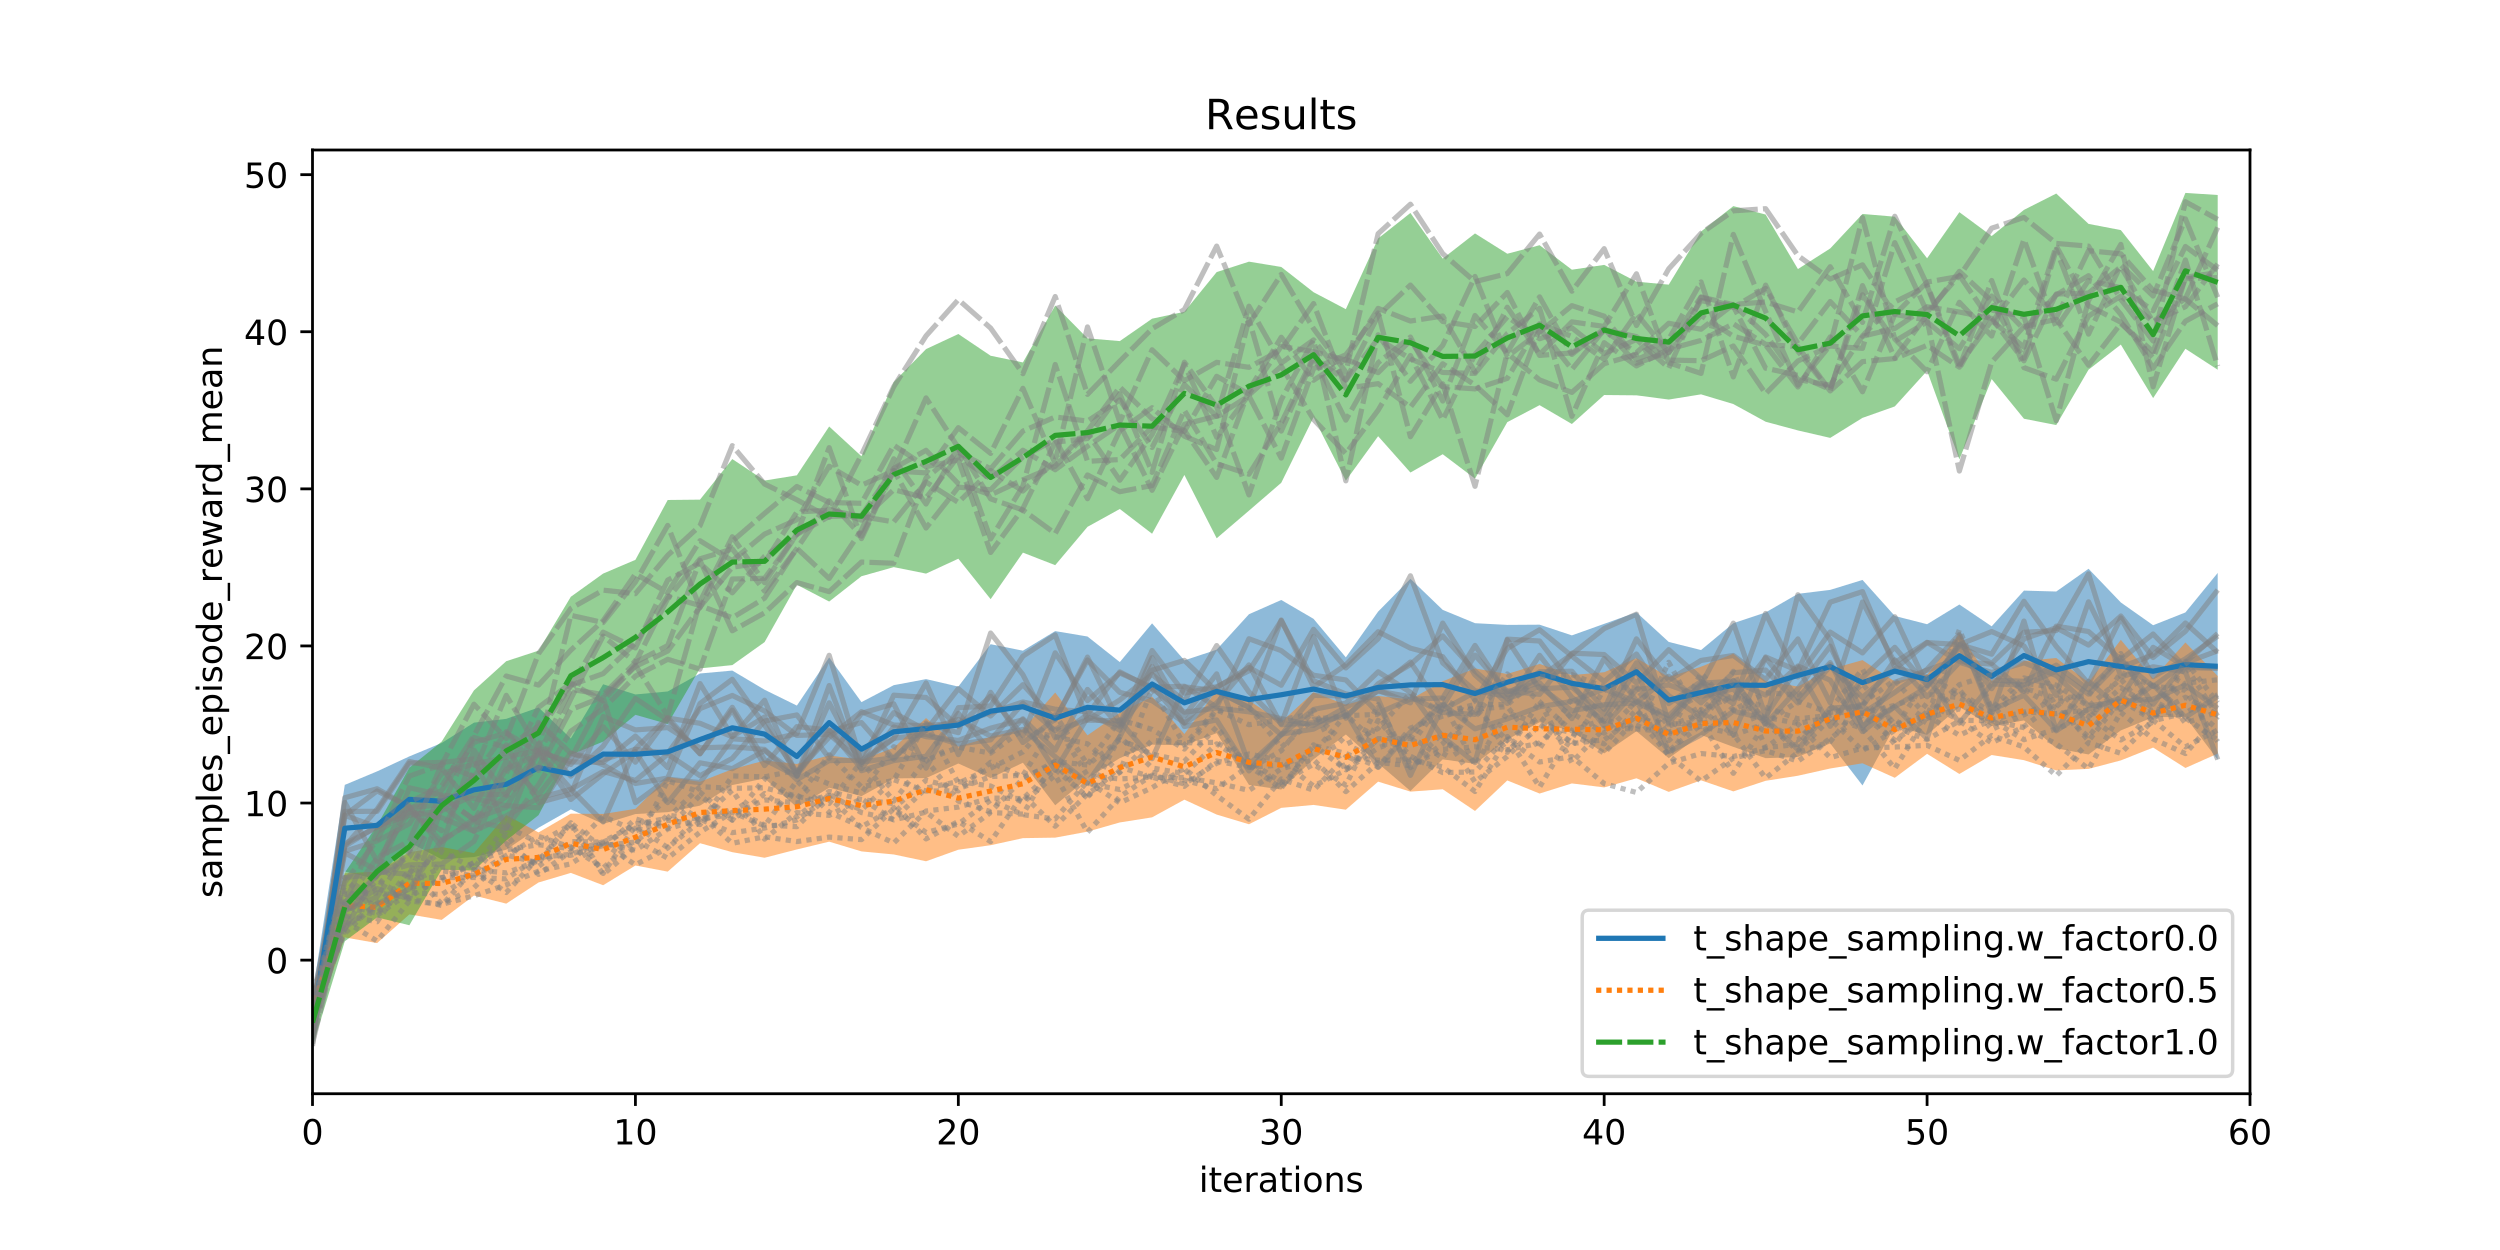 <?xml version="1.0" encoding="utf-8" standalone="no"?>
<!DOCTYPE svg PUBLIC "-//W3C//DTD SVG 1.1//EN"
  "http://www.w3.org/Graphics/SVG/1.1/DTD/svg11.dtd">
<!-- Created with matplotlib (http://matplotlib.org/) -->
<svg height="360pt" version="1.1" viewBox="0 0 720 360" width="720pt" xmlns="http://www.w3.org/2000/svg" xmlns:xlink="http://www.w3.org/1999/xlink">
 <defs>
  <style type="text/css">
*{stroke-linecap:butt;stroke-linejoin:round;}
  </style>
 </defs>
 <g id="figure_1">
  <g id="patch_1">
   <path d="M 0 360 
L 720 360 
L 720 0 
L 0 0 
z
" style="fill:#ffffff;"/>
  </g>
  <g id="axes_1">
   <g id="patch_2">
    <path d="M 90 315 
L 648 315 
L 648 43.2 
L 90 43.2 
z
" style="fill:#ffffff;"/>
   </g>
   <g id="PolyCollection_1">
    <path clip-path="url(#p3b9578b932)" d="M 90 286.357 
L 90 302.645 
L 99.3 251.017 
L 108.6 253.241 
L 117.9 242.6 
L 127.2 247.495 
L 136.5 246.82 
L 145.8 244.726 
L 155.1 238.383 
L 164.4 233.104 
L 173.7 237.293 
L 183 234.448 
L 192.3 233.897 
L 201.6 232.018 
L 210.9 226.093 
L 220.2 224.185 
L 229.5 232.505 
L 238.8 226.867 
L 248.1 229.3 
L 257.4 224.177 
L 266.7 224.089 
L 276 219.887 
L 285.3 224.089 
L 294.6 219.666 
L 303.9 231.92 
L 313.2 224.113 
L 322.5 218.355 
L 331.8 214.466 
L 341.1 214.651 
L 350.4 211.15 
L 359.7 226.054 
L 369 227.387 
L 378.3 218.684 
L 387.6 211.533 
L 396.9 219.84 
L 406.2 227.802 
L 415.5 218.698 
L 424.8 219.994 
L 434.1 212.985 
L 443.4 208 
L 452.7 210.62 
L 462 216.982 
L 471.3 210.599 
L 480.6 218.362 
L 489.9 211.671 
L 499.2 215.096 
L 508.5 218.355 
L 517.8 217.994 
L 527.1 214.104 
L 536.4 226.209 
L 545.7 209.146 
L 555 211.635 
L 564.3 203.602 
L 573.6 209.132 
L 582.9 207.482 
L 592.2 215.499 
L 601.5 217.291 
L 610.8 210.356 
L 620.1 206.55 
L 629.4 206.471 
L 638.7 218.783 
L 638.7 165.004 
L 638.7 165.004 
L 629.4 176.383 
L 620.1 180.069 
L 610.8 173.51 
L 601.5 163.808 
L 592.2 170.359 
L 582.9 170.094 
L 573.6 180.384 
L 564.3 174.097 
L 555 179.773 
L 545.7 177.4 
L 536.4 167.021 
L 527.1 169.887 
L 517.8 171.021 
L 508.5 176.384 
L 499.2 179.488 
L 489.9 187.215 
L 480.6 184.881 
L 471.3 176.344 
L 462 179.668 
L 452.7 182.989 
L 443.4 179.908 
L 434.1 179.973 
L 424.8 179.478 
L 415.5 175.643 
L 406.2 166.7 
L 396.9 176.137 
L 387.6 189.32 
L 378.3 178.225 
L 369 172.793 
L 359.7 176.9 
L 350.4 187.104 
L 341.1 190.188 
L 331.8 179.528 
L 322.5 190.68 
L 313.2 183.315 
L 303.9 181.761 
L 294.6 187.397 
L 285.3 185.535 
L 276 197.739 
L 266.7 195.582 
L 257.4 197.33 
L 248.1 202.21 
L 238.8 189.347 
L 229.5 203.212 
L 220.2 198.643 
L 210.9 193.124 
L 201.6 193.964 
L 192.3 199.139 
L 183 200.006 
L 173.7 197.066 
L 164.4 212.694 
L 155.1 203.753 
L 145.8 207.027 
L 136.5 208.121 
L 127.2 213.983 
L 117.9 217.835 
L 108.6 222.154 
L 99.3 226.044 
L 90 286.357 
z
" style="fill:#1f77b4;fill-opacity:0.5;"/>
   </g>
   <g id="PolyCollection_2">
    <path clip-path="url(#p3b9578b932)" d="M 90 285.659 
L 90 296.375 
L 99.3 269.983 
L 108.6 271.612 
L 117.9 263.344 
L 127.2 264.926 
L 136.5 257.917 
L 145.8 260.251 
L 155.1 254.15 
L 164.4 251.393 
L 173.7 254.948 
L 183 249.267 
L 192.3 251.03 
L 201.6 242.843 
L 210.9 245.428 
L 220.2 247.035 
L 229.5 244.638 
L 238.8 242.398 
L 248.1 245.202 
L 257.4 246.087 
L 266.7 248.044 
L 276 244.719 
L 285.3 243.42 
L 294.6 241.386 
L 303.9 241.238 
L 313.2 239.516 
L 322.5 236.864 
L 331.8 235.394 
L 341.1 230.304 
L 350.4 234.597 
L 359.7 237.386 
L 369 232.665 
L 378.3 231.816 
L 387.6 233.195 
L 396.9 225.111 
L 406.2 227.986 
L 415.5 227.304 
L 424.8 233.555 
L 434.1 224.765 
L 443.4 228.542 
L 452.7 225.626 
L 462 226.777 
L 471.3 224.145 
L 480.6 228.06 
L 489.9 224.732 
L 499.2 227.922 
L 508.5 224.871 
L 517.8 223.412 
L 527.1 221.327 
L 536.4 219.824 
L 545.7 224.007 
L 555 217.11 
L 564.3 222.902 
L 573.6 217.442 
L 582.9 218.928 
L 592.2 221.883 
L 601.5 221.44 
L 610.8 218.994 
L 620.1 215.3 
L 629.4 221.174 
L 638.7 217.039 
L 638.7 194.695 
L 638.7 194.695 
L 629.4 185.029 
L 620.1 195.453 
L 610.8 184.261 
L 601.5 196.53 
L 592.2 189.503 
L 582.9 190.378 
L 573.6 196.136 
L 564.3 182.622 
L 555 194.322 
L 545.7 196.285 
L 536.4 190.115 
L 527.1 192.718 
L 517.8 197.712 
L 508.5 196.215 
L 499.2 188.251 
L 489.9 192 
L 480.6 195.037 
L 471.3 189.527 
L 462 193.605 
L 452.7 194.424 
L 443.4 191.206 
L 434.1 194.104 
L 424.8 192.504 
L 415.5 196.213 
L 406.2 201.42 
L 396.9 200.437 
L 387.6 202.965 
L 378.3 199.395 
L 369 207.958 
L 359.7 201.723 
L 350.4 198.845 
L 341.1 211.384 
L 331.8 200.639 
L 322.5 205.265 
L 313.2 211.777 
L 303.9 199.44 
L 294.6 210.045 
L 285.3 212.21 
L 276 215.009 
L 266.7 206.804 
L 257.4 215.345 
L 248.1 218.84 
L 238.8 217.558 
L 229.5 220.022 
L 220.2 219.031 
L 210.9 221.521 
L 201.6 225.154 
L 192.3 223.784 
L 183 232.952 
L 173.7 234.414 
L 164.4 234.326 
L 155.1 239.737 
L 145.8 234.726 
L 136.5 245.679 
L 127.2 243.945 
L 117.9 245.421 
L 108.6 251.022 
L 99.3 251.523 
L 90 285.659 
z
" style="fill:#ff7f0e;fill-opacity:0.5;"/>
   </g>
   <g id="PolyCollection_3">
    <path clip-path="url(#p3b9578b932)" d="M 90 287.436 
L 90 301.525 
L 99.3 271.08 
L 108.6 264.216 
L 117.9 266.472 
L 127.2 250.458 
L 136.5 250.71 
L 145.8 242.068 
L 155.1 234.763 
L 164.4 217.36 
L 173.7 213.593 
L 183 205.868 
L 192.3 208.516 
L 201.6 192.486 
L 210.9 191.55 
L 220.2 184.925 
L 229.5 168.41 
L 238.8 173.244 
L 248.1 165.956 
L 257.4 163.329 
L 266.7 165.198 
L 276 160.904 
L 285.3 172.559 
L 294.6 159.155 
L 303.9 162.771 
L 313.2 151.725 
L 322.5 146.588 
L 331.8 153.717 
L 341.1 136.787 
L 350.4 155.024 
L 359.7 147.069 
L 369 139.043 
L 378.3 120.154 
L 387.6 138.434 
L 396.9 125.627 
L 406.2 136.087 
L 415.5 130.817 
L 424.8 137.849 
L 434.1 121.576 
L 443.4 116.686 
L 452.7 122.112 
L 462 113.766 
L 471.3 113.857 
L 480.6 115.072 
L 489.9 113.573 
L 499.2 116.368 
L 508.5 121.456 
L 517.8 123.965 
L 527.1 126.112 
L 536.4 120.343 
L 545.7 117.046 
L 555 106.804 
L 564.3 132.3 
L 573.6 109.174 
L 582.9 120.599 
L 592.2 122.416 
L 601.5 106.464 
L 610.8 99.24 
L 620.1 114.652 
L 629.4 100.446 
L 638.7 106.487 
L 638.7 56.171 
L 638.7 56.171 
L 629.4 55.555 
L 620.1 78.088 
L 610.8 66.271 
L 601.5 64.484 
L 592.2 55.742 
L 582.9 60.445 
L 573.6 67.984 
L 564.3 61.109 
L 555 74.382 
L 545.7 62.407 
L 536.4 61.622 
L 527.1 71.558 
L 517.8 77.484 
L 508.5 61.79 
L 499.2 59.361 
L 489.9 66.68 
L 480.6 81.977 
L 471.3 81.131 
L 462 76.285 
L 452.7 77.674 
L 443.4 70.617 
L 434.1 73.075 
L 424.8 67.228 
L 415.5 74.472 
L 406.2 61.331 
L 396.9 68.678 
L 387.6 89.042 
L 378.3 84.157 
L 369 76.884 
L 359.7 75.357 
L 350.4 78.363 
L 341.1 89.796 
L 331.8 91.777 
L 322.5 98.235 
L 313.2 97.454 
L 303.9 88.004 
L 294.6 104.383 
L 285.3 102.458 
L 276 96.194 
L 266.7 100.54 
L 257.4 110.034 
L 248.1 131.398 
L 238.8 122.833 
L 229.5 136.891 
L 220.2 138.397 
L 210.9 132.21 
L 201.6 143.897 
L 192.3 143.999 
L 183 161.23 
L 173.7 165.193 
L 164.4 171.867 
L 155.1 187.381 
L 145.8 190.424 
L 136.5 198.825 
L 127.2 213.576 
L 117.9 221.094 
L 108.6 237.718 
L 99.3 251.308 
L 90 287.436 
z
" style="fill:#2ca02c;fill-opacity:0.5;"/>
   </g>
   <g id="matplotlib.axis_1">
    <g id="xtick_1">
     <g id="line2d_1">
      <defs>
       <path d="M 0 0 
L 0 3.5 
" id="mc4a4f9918f" style="stroke:#000000;stroke-width:0.8;"/>
      </defs>
      <g>
       <use style="stroke:#000000;stroke-width:0.8;" x="90" xlink:href="#mc4a4f9918f" y="315"/>
      </g>
     </g>
     <g id="text_1">
      <!-- 0 -->
      <defs>
       <path d="M 31.781 66.406 
Q 24.172 66.406 20.328 58.906 
Q 16.5 51.422 16.5 36.375 
Q 16.5 21.391 20.328 13.891 
Q 24.172 6.391 31.781 6.391 
Q 39.453 6.391 43.281 13.891 
Q 47.125 21.391 47.125 36.375 
Q 47.125 51.422 43.281 58.906 
Q 39.453 66.406 31.781 66.406 
z
M 31.781 74.219 
Q 44.047 74.219 50.516 64.516 
Q 56.984 54.828 56.984 36.375 
Q 56.984 17.969 50.516 8.266 
Q 44.047 -1.422 31.781 -1.422 
Q 19.531 -1.422 13.062 8.266 
Q 6.594 17.969 6.594 36.375 
Q 6.594 54.828 13.062 64.516 
Q 19.531 74.219 31.781 74.219 
z
" id="DejaVuSans-30"/>
      </defs>
      <g transform="translate(86.819 329.598)scale(0.1 -0.1)">
       <use xlink:href="#DejaVuSans-30"/>
      </g>
     </g>
    </g>
    <g id="xtick_2">
     <g id="line2d_2">
      <g>
       <use style="stroke:#000000;stroke-width:0.8;" x="183" xlink:href="#mc4a4f9918f" y="315"/>
      </g>
     </g>
     <g id="text_2">
      <!-- 10 -->
      <defs>
       <path d="M 12.406 8.297 
L 28.516 8.297 
L 28.516 63.922 
L 10.984 60.406 
L 10.984 69.391 
L 28.422 72.906 
L 38.281 72.906 
L 38.281 8.297 
L 54.391 8.297 
L 54.391 0 
L 12.406 0 
z
" id="DejaVuSans-31"/>
      </defs>
      <g transform="translate(176.637 329.598)scale(0.1 -0.1)">
       <use xlink:href="#DejaVuSans-31"/>
       <use x="63.623" xlink:href="#DejaVuSans-30"/>
      </g>
     </g>
    </g>
    <g id="xtick_3">
     <g id="line2d_3">
      <g>
       <use style="stroke:#000000;stroke-width:0.8;" x="276" xlink:href="#mc4a4f9918f" y="315"/>
      </g>
     </g>
     <g id="text_3">
      <!-- 20 -->
      <defs>
       <path d="M 19.188 8.297 
L 53.609 8.297 
L 53.609 0 
L 7.328 0 
L 7.328 8.297 
Q 12.938 14.109 22.625 23.891 
Q 32.328 33.688 34.812 36.531 
Q 39.547 41.844 41.422 45.531 
Q 43.312 49.219 43.312 52.781 
Q 43.312 58.594 39.234 62.25 
Q 35.156 65.922 28.609 65.922 
Q 23.969 65.922 18.812 64.312 
Q 13.672 62.703 7.812 59.422 
L 7.812 69.391 
Q 13.766 71.781 18.938 73 
Q 24.125 74.219 28.422 74.219 
Q 39.75 74.219 46.484 68.547 
Q 53.219 62.891 53.219 53.422 
Q 53.219 48.922 51.531 44.891 
Q 49.859 40.875 45.406 35.406 
Q 44.188 33.984 37.641 27.219 
Q 31.109 20.453 19.188 8.297 
z
" id="DejaVuSans-32"/>
      </defs>
      <g transform="translate(269.637 329.598)scale(0.1 -0.1)">
       <use xlink:href="#DejaVuSans-32"/>
       <use x="63.623" xlink:href="#DejaVuSans-30"/>
      </g>
     </g>
    </g>
    <g id="xtick_4">
     <g id="line2d_4">
      <g>
       <use style="stroke:#000000;stroke-width:0.8;" x="369" xlink:href="#mc4a4f9918f" y="315"/>
      </g>
     </g>
     <g id="text_4">
      <!-- 30 -->
      <defs>
       <path d="M 40.578 39.312 
Q 47.656 37.797 51.625 33 
Q 55.609 28.219 55.609 21.188 
Q 55.609 10.406 48.188 4.484 
Q 40.766 -1.422 27.094 -1.422 
Q 22.516 -1.422 17.656 -0.516 
Q 12.797 0.391 7.625 2.203 
L 7.625 11.719 
Q 11.719 9.328 16.594 8.109 
Q 21.484 6.891 26.812 6.891 
Q 36.078 6.891 40.938 10.547 
Q 45.797 14.203 45.797 21.188 
Q 45.797 27.641 41.281 31.266 
Q 36.766 34.906 28.719 34.906 
L 20.219 34.906 
L 20.219 43.016 
L 29.109 43.016 
Q 36.375 43.016 40.234 45.922 
Q 44.094 48.828 44.094 54.297 
Q 44.094 59.906 40.109 62.906 
Q 36.141 65.922 28.719 65.922 
Q 24.656 65.922 20.016 65.031 
Q 15.375 64.156 9.812 62.312 
L 9.812 71.094 
Q 15.438 72.656 20.344 73.438 
Q 25.25 74.219 29.594 74.219 
Q 40.828 74.219 47.359 69.109 
Q 53.906 64.016 53.906 55.328 
Q 53.906 49.266 50.438 45.094 
Q 46.969 40.922 40.578 39.312 
z
" id="DejaVuSans-33"/>
      </defs>
      <g transform="translate(362.637 329.598)scale(0.1 -0.1)">
       <use xlink:href="#DejaVuSans-33"/>
       <use x="63.623" xlink:href="#DejaVuSans-30"/>
      </g>
     </g>
    </g>
    <g id="xtick_5">
     <g id="line2d_5">
      <g>
       <use style="stroke:#000000;stroke-width:0.8;" x="462" xlink:href="#mc4a4f9918f" y="315"/>
      </g>
     </g>
     <g id="text_5">
      <!-- 40 -->
      <defs>
       <path d="M 37.797 64.312 
L 12.891 25.391 
L 37.797 25.391 
z
M 35.203 72.906 
L 47.609 72.906 
L 47.609 25.391 
L 58.016 25.391 
L 58.016 17.188 
L 47.609 17.188 
L 47.609 0 
L 37.797 0 
L 37.797 17.188 
L 4.891 17.188 
L 4.891 26.703 
z
" id="DejaVuSans-34"/>
      </defs>
      <g transform="translate(455.637 329.598)scale(0.1 -0.1)">
       <use xlink:href="#DejaVuSans-34"/>
       <use x="63.623" xlink:href="#DejaVuSans-30"/>
      </g>
     </g>
    </g>
    <g id="xtick_6">
     <g id="line2d_6">
      <g>
       <use style="stroke:#000000;stroke-width:0.8;" x="555" xlink:href="#mc4a4f9918f" y="315"/>
      </g>
     </g>
     <g id="text_6">
      <!-- 50 -->
      <defs>
       <path d="M 10.797 72.906 
L 49.516 72.906 
L 49.516 64.594 
L 19.828 64.594 
L 19.828 46.734 
Q 21.969 47.469 24.109 47.828 
Q 26.266 48.188 28.422 48.188 
Q 40.625 48.188 47.75 41.5 
Q 54.891 34.812 54.891 23.391 
Q 54.891 11.625 47.562 5.094 
Q 40.234 -1.422 26.906 -1.422 
Q 22.312 -1.422 17.547 -0.641 
Q 12.797 0.141 7.719 1.703 
L 7.719 11.625 
Q 12.109 9.234 16.797 8.062 
Q 21.484 6.891 26.703 6.891 
Q 35.156 6.891 40.078 11.328 
Q 45.016 15.766 45.016 23.391 
Q 45.016 31 40.078 35.438 
Q 35.156 39.891 26.703 39.891 
Q 22.75 39.891 18.812 39.016 
Q 14.891 38.141 10.797 36.281 
z
" id="DejaVuSans-35"/>
      </defs>
      <g transform="translate(548.638 329.598)scale(0.1 -0.1)">
       <use xlink:href="#DejaVuSans-35"/>
       <use x="63.623" xlink:href="#DejaVuSans-30"/>
      </g>
     </g>
    </g>
    <g id="xtick_7">
     <g id="line2d_7">
      <g>
       <use style="stroke:#000000;stroke-width:0.8;" x="648" xlink:href="#mc4a4f9918f" y="315"/>
      </g>
     </g>
     <g id="text_7">
      <!-- 60 -->
      <defs>
       <path d="M 33.016 40.375 
Q 26.375 40.375 22.484 35.828 
Q 18.609 31.297 18.609 23.391 
Q 18.609 15.531 22.484 10.953 
Q 26.375 6.391 33.016 6.391 
Q 39.656 6.391 43.531 10.953 
Q 47.406 15.531 47.406 23.391 
Q 47.406 31.297 43.531 35.828 
Q 39.656 40.375 33.016 40.375 
z
M 52.594 71.297 
L 52.594 62.312 
Q 48.875 64.062 45.094 64.984 
Q 41.312 65.922 37.594 65.922 
Q 27.828 65.922 22.672 59.328 
Q 17.531 52.734 16.797 39.406 
Q 19.672 43.656 24.016 45.922 
Q 28.375 48.188 33.594 48.188 
Q 44.578 48.188 50.953 41.516 
Q 57.328 34.859 57.328 23.391 
Q 57.328 12.156 50.688 5.359 
Q 44.047 -1.422 33.016 -1.422 
Q 20.359 -1.422 13.672 8.266 
Q 6.984 17.969 6.984 36.375 
Q 6.984 53.656 15.188 63.938 
Q 23.391 74.219 37.203 74.219 
Q 40.922 74.219 44.703 73.484 
Q 48.484 72.75 52.594 71.297 
z
" id="DejaVuSans-36"/>
      </defs>
      <g transform="translate(641.638 329.598)scale(0.1 -0.1)">
       <use xlink:href="#DejaVuSans-36"/>
       <use x="63.623" xlink:href="#DejaVuSans-30"/>
      </g>
     </g>
    </g>
    <g id="text_8">
     <!-- iterations -->
     <defs>
      <path d="M 9.422 54.688 
L 18.406 54.688 
L 18.406 0 
L 9.422 0 
z
M 9.422 75.984 
L 18.406 75.984 
L 18.406 64.594 
L 9.422 64.594 
z
" id="DejaVuSans-69"/>
      <path d="M 18.312 70.219 
L 18.312 54.688 
L 36.812 54.688 
L 36.812 47.703 
L 18.312 47.703 
L 18.312 18.016 
Q 18.312 11.328 20.141 9.422 
Q 21.969 7.516 27.594 7.516 
L 36.812 7.516 
L 36.812 0 
L 27.594 0 
Q 17.188 0 13.234 3.875 
Q 9.281 7.766 9.281 18.016 
L 9.281 47.703 
L 2.688 47.703 
L 2.688 54.688 
L 9.281 54.688 
L 9.281 70.219 
z
" id="DejaVuSans-74"/>
      <path d="M 56.203 29.594 
L 56.203 25.203 
L 14.891 25.203 
Q 15.484 15.922 20.484 11.062 
Q 25.484 6.203 34.422 6.203 
Q 39.594 6.203 44.453 7.469 
Q 49.312 8.734 54.109 11.281 
L 54.109 2.781 
Q 49.266 0.734 44.188 -0.344 
Q 39.109 -1.422 33.891 -1.422 
Q 20.797 -1.422 13.156 6.188 
Q 5.516 13.812 5.516 26.812 
Q 5.516 40.234 12.766 48.109 
Q 20.016 56 32.328 56 
Q 43.359 56 49.781 48.891 
Q 56.203 41.797 56.203 29.594 
z
M 47.219 32.234 
Q 47.125 39.594 43.094 43.984 
Q 39.062 48.391 32.422 48.391 
Q 24.906 48.391 20.391 44.141 
Q 15.875 39.891 15.188 32.172 
z
" id="DejaVuSans-65"/>
      <path d="M 41.109 46.297 
Q 39.594 47.172 37.812 47.578 
Q 36.031 48 33.891 48 
Q 26.266 48 22.188 43.047 
Q 18.109 38.094 18.109 28.812 
L 18.109 0 
L 9.078 0 
L 9.078 54.688 
L 18.109 54.688 
L 18.109 46.188 
Q 20.953 51.172 25.484 53.578 
Q 30.031 56 36.531 56 
Q 37.453 56 38.578 55.875 
Q 39.703 55.766 41.062 55.516 
z
" id="DejaVuSans-72"/>
      <path d="M 34.281 27.484 
Q 23.391 27.484 19.188 25 
Q 14.984 22.516 14.984 16.5 
Q 14.984 11.719 18.141 8.906 
Q 21.297 6.109 26.703 6.109 
Q 34.188 6.109 38.703 11.406 
Q 43.219 16.703 43.219 25.484 
L 43.219 27.484 
z
M 52.203 31.203 
L 52.203 0 
L 43.219 0 
L 43.219 8.297 
Q 40.141 3.328 35.547 0.953 
Q 30.953 -1.422 24.312 -1.422 
Q 15.922 -1.422 10.953 3.297 
Q 6 8.016 6 15.922 
Q 6 25.141 12.172 29.828 
Q 18.359 34.516 30.609 34.516 
L 43.219 34.516 
L 43.219 35.406 
Q 43.219 41.609 39.141 45 
Q 35.062 48.391 27.688 48.391 
Q 23 48.391 18.547 47.266 
Q 14.109 46.141 10.016 43.891 
L 10.016 52.203 
Q 14.938 54.109 19.578 55.047 
Q 24.219 56 28.609 56 
Q 40.484 56 46.344 49.844 
Q 52.203 43.703 52.203 31.203 
z
" id="DejaVuSans-61"/>
      <path d="M 30.609 48.391 
Q 23.391 48.391 19.188 42.75 
Q 14.984 37.109 14.984 27.297 
Q 14.984 17.484 19.156 11.844 
Q 23.344 6.203 30.609 6.203 
Q 37.797 6.203 41.984 11.859 
Q 46.188 17.531 46.188 27.297 
Q 46.188 37.016 41.984 42.703 
Q 37.797 48.391 30.609 48.391 
z
M 30.609 56 
Q 42.328 56 49.016 48.375 
Q 55.719 40.766 55.719 27.297 
Q 55.719 13.875 49.016 6.219 
Q 42.328 -1.422 30.609 -1.422 
Q 18.844 -1.422 12.172 6.219 
Q 5.516 13.875 5.516 27.297 
Q 5.516 40.766 12.172 48.375 
Q 18.844 56 30.609 56 
z
" id="DejaVuSans-6f"/>
      <path d="M 54.891 33.016 
L 54.891 0 
L 45.906 0 
L 45.906 32.719 
Q 45.906 40.484 42.875 44.328 
Q 39.844 48.188 33.797 48.188 
Q 26.516 48.188 22.312 43.547 
Q 18.109 38.922 18.109 30.906 
L 18.109 0 
L 9.078 0 
L 9.078 54.688 
L 18.109 54.688 
L 18.109 46.188 
Q 21.344 51.125 25.703 53.562 
Q 30.078 56 35.797 56 
Q 45.219 56 50.047 50.172 
Q 54.891 44.344 54.891 33.016 
z
" id="DejaVuSans-6e"/>
      <path d="M 44.281 53.078 
L 44.281 44.578 
Q 40.484 46.531 36.375 47.5 
Q 32.281 48.484 27.875 48.484 
Q 21.188 48.484 17.844 46.438 
Q 14.5 44.391 14.5 40.281 
Q 14.5 37.156 16.891 35.375 
Q 19.281 33.594 26.516 31.984 
L 29.594 31.297 
Q 39.156 29.25 43.188 25.516 
Q 47.219 21.781 47.219 15.094 
Q 47.219 7.469 41.188 3.016 
Q 35.156 -1.422 24.609 -1.422 
Q 20.219 -1.422 15.453 -0.562 
Q 10.688 0.297 5.422 2 
L 5.422 11.281 
Q 10.406 8.688 15.234 7.391 
Q 20.062 6.109 24.812 6.109 
Q 31.156 6.109 34.562 8.281 
Q 37.984 10.453 37.984 14.406 
Q 37.984 18.062 35.516 20.016 
Q 33.062 21.969 24.703 23.781 
L 21.578 24.516 
Q 13.234 26.266 9.516 29.906 
Q 5.812 33.547 5.812 39.891 
Q 5.812 47.609 11.281 51.797 
Q 16.75 56 26.812 56 
Q 31.781 56 36.172 55.266 
Q 40.578 54.547 44.281 53.078 
z
" id="DejaVuSans-73"/>
     </defs>
     <g transform="translate(345.273 343.277)scale(0.1 -0.1)">
      <use xlink:href="#DejaVuSans-69"/>
      <use x="27.783" xlink:href="#DejaVuSans-74"/>
      <use x="66.992" xlink:href="#DejaVuSans-65"/>
      <use x="128.516" xlink:href="#DejaVuSans-72"/>
      <use x="169.629" xlink:href="#DejaVuSans-61"/>
      <use x="230.908" xlink:href="#DejaVuSans-74"/>
      <use x="270.117" xlink:href="#DejaVuSans-69"/>
      <use x="297.9" xlink:href="#DejaVuSans-6f"/>
      <use x="359.082" xlink:href="#DejaVuSans-6e"/>
      <use x="422.461" xlink:href="#DejaVuSans-73"/>
     </g>
    </g>
   </g>
   <g id="matplotlib.axis_2">
    <g id="ytick_1">
     <g id="line2d_8">
      <defs>
       <path d="M 0 0 
L -3.5 0 
" id="m656eec138b" style="stroke:#000000;stroke-width:0.8;"/>
      </defs>
      <g>
       <use style="stroke:#000000;stroke-width:0.8;" x="90" xlink:href="#m656eec138b" y="276.519"/>
      </g>
     </g>
     <g id="text_9">
      <!-- 0 -->
      <g transform="translate(76.638 280.318)scale(0.1 -0.1)">
       <use xlink:href="#DejaVuSans-30"/>
      </g>
     </g>
    </g>
    <g id="ytick_2">
     <g id="line2d_9">
      <g>
       <use style="stroke:#000000;stroke-width:0.8;" x="90" xlink:href="#m656eec138b" y="231.275"/>
      </g>
     </g>
     <g id="text_10">
      <!-- 10 -->
      <g transform="translate(70.275 235.074)scale(0.1 -0.1)">
       <use xlink:href="#DejaVuSans-31"/>
       <use x="63.623" xlink:href="#DejaVuSans-30"/>
      </g>
     </g>
    </g>
    <g id="ytick_3">
     <g id="line2d_10">
      <g>
       <use style="stroke:#000000;stroke-width:0.8;" x="90" xlink:href="#m656eec138b" y="186.031"/>
      </g>
     </g>
     <g id="text_11">
      <!-- 20 -->
      <g transform="translate(70.275 189.83)scale(0.1 -0.1)">
       <use xlink:href="#DejaVuSans-32"/>
       <use x="63.623" xlink:href="#DejaVuSans-30"/>
      </g>
     </g>
    </g>
    <g id="ytick_4">
     <g id="line2d_11">
      <g>
       <use style="stroke:#000000;stroke-width:0.8;" x="90" xlink:href="#m656eec138b" y="140.787"/>
      </g>
     </g>
     <g id="text_12">
      <!-- 30 -->
      <g transform="translate(70.275 144.587)scale(0.1 -0.1)">
       <use xlink:href="#DejaVuSans-33"/>
       <use x="63.623" xlink:href="#DejaVuSans-30"/>
      </g>
     </g>
    </g>
    <g id="ytick_5">
     <g id="line2d_12">
      <g>
       <use style="stroke:#000000;stroke-width:0.8;" x="90" xlink:href="#m656eec138b" y="95.544"/>
      </g>
     </g>
     <g id="text_13">
      <!-- 40 -->
      <g transform="translate(70.275 99.343)scale(0.1 -0.1)">
       <use xlink:href="#DejaVuSans-34"/>
       <use x="63.623" xlink:href="#DejaVuSans-30"/>
      </g>
     </g>
    </g>
    <g id="ytick_6">
     <g id="line2d_13">
      <g>
       <use style="stroke:#000000;stroke-width:0.8;" x="90" xlink:href="#m656eec138b" y="50.3"/>
      </g>
     </g>
     <g id="text_14">
      <!-- 50 -->
      <g transform="translate(70.275 54.099)scale(0.1 -0.1)">
       <use xlink:href="#DejaVuSans-35"/>
       <use x="63.623" xlink:href="#DejaVuSans-30"/>
      </g>
     </g>
    </g>
    <g id="text_15">
     <!-- samples_episode_reward_mean -->
     <defs>
      <path d="M 52 44.188 
Q 55.375 50.25 60.062 53.125 
Q 64.75 56 71.094 56 
Q 79.641 56 84.281 50.016 
Q 88.922 44.047 88.922 33.016 
L 88.922 0 
L 79.891 0 
L 79.891 32.719 
Q 79.891 40.578 77.094 44.375 
Q 74.312 48.188 68.609 48.188 
Q 61.625 48.188 57.562 43.547 
Q 53.516 38.922 53.516 30.906 
L 53.516 0 
L 44.484 0 
L 44.484 32.719 
Q 44.484 40.625 41.703 44.406 
Q 38.922 48.188 33.109 48.188 
Q 26.219 48.188 22.156 43.531 
Q 18.109 38.875 18.109 30.906 
L 18.109 0 
L 9.078 0 
L 9.078 54.688 
L 18.109 54.688 
L 18.109 46.188 
Q 21.188 51.219 25.484 53.609 
Q 29.781 56 35.688 56 
Q 41.656 56 45.828 52.969 
Q 50 49.953 52 44.188 
z
" id="DejaVuSans-6d"/>
      <path d="M 18.109 8.203 
L 18.109 -20.797 
L 9.078 -20.797 
L 9.078 54.688 
L 18.109 54.688 
L 18.109 46.391 
Q 20.953 51.266 25.266 53.625 
Q 29.594 56 35.594 56 
Q 45.562 56 51.781 48.094 
Q 58.016 40.188 58.016 27.297 
Q 58.016 14.406 51.781 6.484 
Q 45.562 -1.422 35.594 -1.422 
Q 29.594 -1.422 25.266 0.953 
Q 20.953 3.328 18.109 8.203 
z
M 48.688 27.297 
Q 48.688 37.203 44.609 42.844 
Q 40.531 48.484 33.406 48.484 
Q 26.266 48.484 22.188 42.844 
Q 18.109 37.203 18.109 27.297 
Q 18.109 17.391 22.188 11.75 
Q 26.266 6.109 33.406 6.109 
Q 40.531 6.109 44.609 11.75 
Q 48.688 17.391 48.688 27.297 
z
" id="DejaVuSans-70"/>
      <path d="M 9.422 75.984 
L 18.406 75.984 
L 18.406 0 
L 9.422 0 
z
" id="DejaVuSans-6c"/>
      <path d="M 50.984 -16.609 
L 50.984 -23.578 
L -0.984 -23.578 
L -0.984 -16.609 
z
" id="DejaVuSans-5f"/>
      <path d="M 45.406 46.391 
L 45.406 75.984 
L 54.391 75.984 
L 54.391 0 
L 45.406 0 
L 45.406 8.203 
Q 42.578 3.328 38.25 0.953 
Q 33.938 -1.422 27.875 -1.422 
Q 17.969 -1.422 11.734 6.484 
Q 5.516 14.406 5.516 27.297 
Q 5.516 40.188 11.734 48.094 
Q 17.969 56 27.875 56 
Q 33.938 56 38.25 53.625 
Q 42.578 51.266 45.406 46.391 
z
M 14.797 27.297 
Q 14.797 17.391 18.875 11.75 
Q 22.953 6.109 30.078 6.109 
Q 37.203 6.109 41.297 11.75 
Q 45.406 17.391 45.406 27.297 
Q 45.406 37.203 41.297 42.844 
Q 37.203 48.484 30.078 48.484 
Q 22.953 48.484 18.875 42.844 
Q 14.797 37.203 14.797 27.297 
z
" id="DejaVuSans-64"/>
      <path d="M 4.203 54.688 
L 13.188 54.688 
L 24.422 12.016 
L 35.594 54.688 
L 46.188 54.688 
L 57.422 12.016 
L 68.609 54.688 
L 77.594 54.688 
L 63.281 0 
L 52.688 0 
L 40.922 44.828 
L 29.109 0 
L 18.5 0 
z
" id="DejaVuSans-77"/>
     </defs>
     <g transform="translate(63.917 258.63)rotate(-90)scale(0.1 -0.1)">
      <use xlink:href="#DejaVuSans-73"/>
      <use x="52.1" xlink:href="#DejaVuSans-61"/>
      <use x="113.379" xlink:href="#DejaVuSans-6d"/>
      <use x="210.791" xlink:href="#DejaVuSans-70"/>
      <use x="274.268" xlink:href="#DejaVuSans-6c"/>
      <use x="302.051" xlink:href="#DejaVuSans-65"/>
      <use x="363.574" xlink:href="#DejaVuSans-73"/>
      <use x="415.674" xlink:href="#DejaVuSans-5f"/>
      <use x="465.674" xlink:href="#DejaVuSans-65"/>
      <use x="527.197" xlink:href="#DejaVuSans-70"/>
      <use x="590.674" xlink:href="#DejaVuSans-69"/>
      <use x="618.457" xlink:href="#DejaVuSans-73"/>
      <use x="670.557" xlink:href="#DejaVuSans-6f"/>
      <use x="731.738" xlink:href="#DejaVuSans-64"/>
      <use x="795.215" xlink:href="#DejaVuSans-65"/>
      <use x="856.738" xlink:href="#DejaVuSans-5f"/>
      <use x="906.738" xlink:href="#DejaVuSans-72"/>
      <use x="947.82" xlink:href="#DejaVuSans-65"/>
      <use x="1009.344" xlink:href="#DejaVuSans-77"/>
      <use x="1091.131" xlink:href="#DejaVuSans-61"/>
      <use x="1152.41" xlink:href="#DejaVuSans-72"/>
      <use x="1193.508" xlink:href="#DejaVuSans-64"/>
      <use x="1256.984" xlink:href="#DejaVuSans-5f"/>
      <use x="1306.984" xlink:href="#DejaVuSans-6d"/>
      <use x="1404.396" xlink:href="#DejaVuSans-65"/>
      <use x="1465.92" xlink:href="#DejaVuSans-61"/>
      <use x="1527.199" xlink:href="#DejaVuSans-6e"/>
     </g>
    </g>
   </g>
   <g id="line2d_14">
    <path clip-path="url(#p3b9578b932)" d="M 90 294.001 
L 99.3 245.595 
L 108.6 250.69 
L 117.9 226.879 
L 127.2 228.982 
L 136.5 229.959 
L 145.8 232.019 
L 155.1 232.633 
L 164.4 218.583 
L 173.7 200.811 
L 183 231.15 
L 192.3 224.395 
L 201.6 225.388 
L 210.9 212.764 
L 220.2 213.415 
L 229.5 211.294 
L 238.8 188.736 
L 248.1 219.541 
L 257.4 212.699 
L 266.7 196.693 
L 276 217.339 
L 285.3 199.399 
L 294.6 213.839 
L 303.9 207.142 
L 313.2 190.072 
L 322.5 199.404 
L 331.8 201.802 
L 341.1 208.114 
L 350.4 198.034 
L 359.7 192.208 
L 369 197.348 
L 378.3 181.242 
L 387.6 192.367 
L 396.9 183.948 
L 406.2 165.83 
L 415.5 190.926 
L 424.8 198.921 
L 434.1 200.556 
L 443.4 195.082 
L 452.7 188.433 
L 462 181.034 
L 471.3 176.881 
L 480.6 208.212 
L 489.9 197.38 
L 499.2 179.473 
L 508.5 206.212 
L 517.8 192.141 
L 527.1 209.165 
L 536.4 195.193 
L 545.7 186.432 
L 555 197.471 
L 564.3 186.448 
L 573.6 198.336 
L 582.9 183.99 
L 592.2 180.791 
L 601.5 185.783 
L 610.8 177.415 
L 620.1 189.363 
L 629.4 181.798 
L 638.7 169.915 
" style="fill:none;opacity:0.5;stroke:#808080;stroke-dasharray:;stroke-dashoffset:0;stroke-width:1.5;"/>
   </g>
   <g id="line2d_15">
    <path clip-path="url(#p3b9578b932)" d="M 90 291.143 
L 99.3 243.733 
L 108.6 237.878 
L 117.9 234.831 
L 127.2 233.471 
L 136.5 228.938 
L 145.8 228.734 
L 155.1 216.527 
L 164.4 219.424 
L 173.7 219.581 
L 183 211.994 
L 192.3 221.068 
L 201.6 196.874 
L 210.9 212.105 
L 220.2 206.496 
L 229.5 223.402 
L 238.8 210.725 
L 248.1 208.104 
L 257.4 218.655 
L 266.7 208.602 
L 276 211.002 
L 285.3 182.315 
L 294.6 194.309 
L 303.9 212.535 
L 313.2 205.779 
L 322.5 193.499 
L 331.8 198.293 
L 341.1 205.115 
L 350.4 203.923 
L 359.7 205.004 
L 369 206.969 
L 378.3 208.897 
L 387.6 203.695 
L 396.9 199.067 
L 406.2 200.648 
L 415.5 205.184 
L 424.8 205.731 
L 434.1 184.262 
L 443.4 198.383 
L 452.7 197.895 
L 462 205.58 
L 471.3 190.886 
L 480.6 200.348 
L 489.9 206.505 
L 499.2 195.937 
L 508.5 207.743 
L 517.8 171.293 
L 527.1 184.287 
L 536.4 209.706 
L 545.7 196.532 
L 555 193.01 
L 564.3 189.585 
L 573.6 195.826 
L 582.9 196.225 
L 592.2 191.555 
L 601.5 198.638 
L 610.8 189.364 
L 620.1 202.837 
L 629.4 190.817 
L 638.7 182.448 
" style="fill:none;opacity:0.5;stroke:#808080;stroke-dasharray:;stroke-dashoffset:0;stroke-width:1.5;"/>
   </g>
   <g id="line2d_16">
    <path clip-path="url(#p3b9578b932)" d="M 90 292.325 
L 99.3 233.686 
L 108.6 233.662 
L 117.9 219.8 
L 127.2 219.574 
L 136.5 218.564 
L 145.8 238.611 
L 155.1 214.157 
L 164.4 223.515 
L 173.7 214.897 
L 183 201.14 
L 192.3 207.37 
L 201.6 217.112 
L 210.9 203.713 
L 220.2 218.799 
L 229.5 223.545 
L 238.8 197.438 
L 248.1 221.967 
L 257.4 219.038 
L 266.7 217.805 
L 276 205.44 
L 285.3 216.397 
L 294.6 207.008 
L 303.9 216.049 
L 313.2 198.563 
L 322.5 209.346 
L 331.8 197.471 
L 341.1 208.298 
L 350.4 202.484 
L 359.7 191.491 
L 369 208.72 
L 378.3 208.146 
L 387.6 206.194 
L 396.9 198.804 
L 406.2 202.428 
L 415.5 179.458 
L 424.8 194.393 
L 434.1 202.603 
L 443.4 188.734 
L 452.7 200.855 
L 462 207.393 
L 471.3 192.896 
L 480.6 216.526 
L 489.9 211.636 
L 499.2 204.8 
L 508.5 207.044 
L 517.8 215.892 
L 527.1 203.919 
L 536.4 203.392 
L 545.7 190.045 
L 555 200.671 
L 564.3 190.734 
L 573.6 193.677 
L 582.9 190.884 
L 592.2 194.562 
L 601.5 203.272 
L 610.8 202.032 
L 620.1 201.352 
L 629.4 197.323 
L 638.7 204.002 
" style="fill:none;opacity:0.5;stroke:#808080;stroke-dasharray:;stroke-dashoffset:0;stroke-width:1.5;"/>
   </g>
   <g id="line2d_17">
    <path clip-path="url(#p3b9578b932)" d="M 90 297.363 
L 99.3 234.804 
L 108.6 227.798 
L 117.9 232.348 
L 127.2 242.461 
L 136.5 235.763 
L 145.8 232.501 
L 155.1 216.859 
L 164.4 230.251 
L 173.7 222.883 
L 183 216.437 
L 192.3 231.15 
L 201.6 219.694 
L 210.9 221.371 
L 220.2 216.17 
L 229.5 222.9 
L 238.8 210.272 
L 248.1 221.388 
L 257.4 209.363 
L 266.7 212.148 
L 276 213.246 
L 285.3 209.714 
L 294.6 207.284 
L 303.9 221.868 
L 313.2 206.613 
L 322.5 208.864 
L 331.8 191.961 
L 341.1 209.235 
L 350.4 207.34 
L 359.7 222.025 
L 369 211.422 
L 378.3 209.984 
L 387.6 205.057 
L 396.9 221.037 
L 406.2 210.84 
L 415.5 202.833 
L 424.8 209.904 
L 434.1 207.036 
L 443.4 203.561 
L 452.7 201.978 
L 462 198.45 
L 471.3 202.126 
L 480.6 207.315 
L 489.9 196.768 
L 499.2 196.191 
L 508.5 200.18 
L 517.8 191.813 
L 527.1 195.898 
L 536.4 210.699 
L 545.7 203.504 
L 555 212.756 
L 564.3 183.053 
L 573.6 204.471 
L 582.9 200.235 
L 592.2 210.233 
L 601.5 196.237 
L 610.8 204.2 
L 620.1 197.258 
L 629.4 206.55 
L 638.7 200.507 
" style="fill:none;opacity:0.5;stroke:#808080;stroke-dasharray:;stroke-dashoffset:0;stroke-width:1.5;"/>
   </g>
   <g id="line2d_18">
    <path clip-path="url(#p3b9578b932)" d="M 90 301.236 
L 99.3 229.746 
L 108.6 227.172 
L 117.9 232.373 
L 127.2 243.888 
L 136.5 216.054 
L 145.8 229.137 
L 155.1 208.03 
L 164.4 217.014 
L 173.7 218.828 
L 183 215.794 
L 192.3 216.954 
L 201.6 204.093 
L 210.9 200.291 
L 220.2 204.755 
L 229.5 211.808 
L 238.8 211.479 
L 248.1 219.501 
L 257.4 218.18 
L 266.7 210.239 
L 276 207.201 
L 285.3 211.97 
L 294.6 210.063 
L 303.9 217.935 
L 313.2 225.387 
L 322.5 212.221 
L 331.8 193.019 
L 341.1 190.188 
L 350.4 199.117 
L 359.7 203.704 
L 369 178.557 
L 378.3 197.859 
L 387.6 191.471 
L 396.9 181.939 
L 406.2 186.668 
L 415.5 189.126 
L 424.8 201.597 
L 434.1 186.743 
L 443.4 181.376 
L 452.7 188.957 
L 462 196.277 
L 471.3 188.363 
L 480.6 202.638 
L 489.9 196.266 
L 499.2 201.331 
L 508.5 189.454 
L 517.8 201.001 
L 527.1 190.841 
L 536.4 209.053 
L 545.7 203.496 
L 555 197.904 
L 564.3 185.644 
L 573.6 181.892 
L 582.9 186.044 
L 592.2 200.275 
L 601.5 173.325 
L 610.8 192.13 
L 620.1 188.614 
L 629.4 179.418 
L 638.7 187.862 
" style="fill:none;opacity:0.5;stroke:#808080;stroke-dasharray:;stroke-dashoffset:0;stroke-width:1.5;"/>
   </g>
   <g id="line2d_19">
    <path clip-path="url(#p3b9578b932)" d="M 90 287.903 
L 99.3 243.701 
L 108.6 233.05 
L 117.9 219.303 
L 127.2 221.281 
L 136.5 232.815 
L 145.8 214.498 
L 155.1 231.166 
L 164.4 228.623 
L 173.7 206.351 
L 183 210.218 
L 192.3 209.534 
L 201.6 215.376 
L 210.9 215.092 
L 220.2 215.83 
L 229.5 224.565 
L 238.8 219.05 
L 248.1 218.957 
L 257.4 212.615 
L 266.7 211.484 
L 276 214.283 
L 285.3 213.073 
L 294.6 202.559 
L 303.9 210.432 
L 313.2 207.301 
L 322.5 201.602 
L 331.8 194.222 
L 341.1 201.95 
L 350.4 185.929 
L 359.7 199.276 
L 369 208.488 
L 378.3 183.319 
L 387.6 206.838 
L 396.9 196.928 
L 406.2 191.387 
L 415.5 183.148 
L 424.8 193.288 
L 434.1 201.264 
L 443.4 197.717 
L 452.7 204.704 
L 462 202.968 
L 471.3 202.444 
L 480.6 194.767 
L 489.9 202.42 
L 499.2 193.745 
L 508.5 192.966 
L 517.8 202.455 
L 527.1 191.881 
L 536.4 200.862 
L 545.7 192.689 
L 555 185.073 
L 564.3 185.624 
L 573.6 188.4 
L 582.9 173.175 
L 592.2 186.16 
L 601.5 196.879 
L 610.8 177.963 
L 620.1 194.873 
L 629.4 189.757 
L 638.7 183.203 
" style="fill:none;opacity:0.5;stroke:#808080;stroke-dasharray:;stroke-dashoffset:0;stroke-width:1.5;"/>
   </g>
   <g id="line2d_20">
    <path clip-path="url(#p3b9578b932)" d="M 90 290.31 
L 99.3 245.149 
L 108.6 242.194 
L 117.9 237.237 
L 127.2 222.794 
L 136.5 220.037 
L 145.8 218.053 
L 155.1 216.051 
L 164.4 220.17 
L 173.7 209.285 
L 183 219.508 
L 192.3 206.794 
L 201.6 208.312 
L 210.9 212.197 
L 220.2 201.672 
L 229.5 223.564 
L 238.8 202.418 
L 248.1 220.161 
L 257.4 200.206 
L 266.7 200.877 
L 276 209.163 
L 285.3 200.496 
L 294.6 211.93 
L 303.9 188.014 
L 313.2 201.761 
L 322.5 193.824 
L 331.8 197.932 
L 341.1 197.639 
L 350.4 203.689 
L 359.7 183.965 
L 369 187.383 
L 378.3 194.477 
L 387.6 195.813 
L 396.9 205.337 
L 406.2 201.363 
L 415.5 201.009 
L 424.8 185.891 
L 434.1 200.044 
L 443.4 193.451 
L 452.7 193.318 
L 462 204.254 
L 471.3 183.995 
L 480.6 195.904 
L 489.9 190.204 
L 499.2 188.778 
L 508.5 195.694 
L 517.8 184.011 
L 527.1 202.396 
L 536.4 173.375 
L 545.7 190.813 
L 555 184.99 
L 564.3 190.516 
L 573.6 191.279 
L 582.9 199.096 
L 592.2 180.33 
L 601.5 181.876 
L 610.8 189.922 
L 620.1 182.598 
L 629.4 192.237 
L 638.7 192.527 
" style="fill:none;opacity:0.5;stroke:#808080;stroke-dasharray:;stroke-dashoffset:0;stroke-width:1.5;"/>
   </g>
   <g id="line2d_21">
    <path clip-path="url(#p3b9578b932)" d="M 90 297.681 
L 99.3 231.103 
L 108.6 248.056 
L 117.9 233.854 
L 127.2 235.515 
L 136.5 239.418 
L 145.8 219.135 
L 155.1 228.878 
L 164.4 216.881 
L 173.7 220.246 
L 183 225.638 
L 192.3 224.073 
L 201.6 202.613 
L 210.9 195.636 
L 220.2 208.859 
L 229.5 222.342 
L 238.8 212.311 
L 248.1 204.964 
L 257.4 208.825 
L 266.7 208.938 
L 276 208.293 
L 285.3 205.245 
L 294.6 202.162 
L 303.9 204.257 
L 313.2 205.007 
L 322.5 210.29 
L 331.8 189.434 
L 341.1 206.203 
L 350.4 194.081 
L 359.7 220.146 
L 369 211.639 
L 378.3 204.312 
L 387.6 202.499 
L 396.9 193.489 
L 406.2 199.377 
L 415.5 212.217 
L 424.8 219.629 
L 434.1 184.071 
L 443.4 184.608 
L 452.7 196.829 
L 462 209.133 
L 471.3 198.631 
L 480.6 197.258 
L 489.9 200.56 
L 499.2 198.431 
L 508.5 208.512 
L 517.8 198.331 
L 527.1 186.105 
L 536.4 205.453 
L 545.7 199.398 
L 555 192.738 
L 564.3 182.744 
L 573.6 205.657 
L 582.9 178.868 
L 592.2 210.47 
L 601.5 204.281 
L 610.8 201.018 
L 620.1 186.43 
L 629.4 191.958 
L 638.7 192.293 
" style="fill:none;opacity:0.5;stroke:#808080;stroke-dasharray:;stroke-dashoffset:0;stroke-width:1.5;"/>
   </g>
   <g id="line2d_22">
    <path clip-path="url(#p3b9578b932)" d="M 90 296.681 
L 99.3 242.977 
L 108.6 238.258 
L 117.9 232.541 
L 127.2 231.803 
L 136.5 239.372 
L 145.8 234.966 
L 155.1 229.806 
L 164.4 227.306 
L 173.7 222.19 
L 183 224.77 
L 192.3 217.221 
L 201.6 223.391 
L 210.9 218.403 
L 220.2 207.66 
L 229.5 205.899 
L 238.8 218.373 
L 248.1 205.444 
L 257.4 202.707 
L 266.7 221.229 
L 276 203.82 
L 285.3 203.31 
L 294.6 188.972 
L 303.9 182.866 
L 313.2 207.407 
L 322.5 207.618 
L 331.8 218.484 
L 341.1 197.819 
L 350.4 198.893 
L 359.7 203.752 
L 369 211.644 
L 378.3 200.263 
L 387.6 200.475 
L 396.9 198.006 
L 406.2 190.67 
L 415.5 204.423 
L 424.8 199.326 
L 434.1 199.025 
L 443.4 199.974 
L 452.7 188.108 
L 462 188.509 
L 471.3 196.683 
L 480.6 187.106 
L 489.9 195.411 
L 499.2 211.621 
L 508.5 189.204 
L 517.8 193.173 
L 527.1 173.427 
L 536.4 170.377 
L 545.7 192.191 
L 555 194.938 
L 564.3 208.259 
L 573.6 196.974 
L 582.9 197.265 
L 592.2 193.319 
L 601.5 199.918 
L 610.8 190.295 
L 620.1 197.741 
L 629.4 190.885 
L 638.7 187.429 
" style="fill:none;opacity:0.5;stroke:#808080;stroke-dasharray:;stroke-dashoffset:0;stroke-width:1.5;"/>
   </g>
   <g id="line2d_23">
    <path clip-path="url(#p3b9578b932)" d="M 90 296.367 
L 99.3 234.813 
L 108.6 238.217 
L 117.9 233.012 
L 127.2 227.623 
L 136.5 213.78 
L 145.8 211.108 
L 155.1 216.573 
L 164.4 227.222 
L 173.7 236.725 
L 183 215.626 
L 192.3 206.621 
L 201.6 217.057 
L 210.9 204.513 
L 220.2 220.483 
L 229.5 209.268 
L 238.8 210.268 
L 248.1 217.526 
L 257.4 205.247 
L 266.7 210.344 
L 276 198.346 
L 285.3 206.202 
L 294.6 197.188 
L 303.9 207.308 
L 313.2 189.249 
L 322.5 208.507 
L 331.8 187.354 
L 341.1 199.632 
L 350.4 197.78 
L 359.7 193.197 
L 369 178.729 
L 378.3 196.046 
L 387.6 199.861 
L 396.9 201.329 
L 406.2 223.301 
L 415.5 203.382 
L 424.8 188.683 
L 434.1 199.188 
L 443.4 196.654 
L 452.7 206.965 
L 462 189.65 
L 471.3 201.81 
L 480.6 206.146 
L 489.9 197.282 
L 499.2 202.611 
L 508.5 176.685 
L 517.8 194.965 
L 527.1 182.038 
L 536.4 188.042 
L 545.7 177.628 
L 555 197.493 
L 564.3 185.887 
L 573.6 191.067 
L 582.9 182.098 
L 592.2 181.595 
L 601.5 165.284 
L 610.8 194.992 
L 620.1 192.03 
L 629.4 193.529 
L 638.7 218.754 
" style="fill:none;opacity:0.5;stroke:#808080;stroke-dasharray:;stroke-dashoffset:0;stroke-width:1.5;"/>
   </g>
   <g id="line2d_24">
    <path clip-path="url(#p3b9578b932)" d="M 90 294.501 
L 99.3 238.531 
L 108.6 237.698 
L 117.9 230.218 
L 127.2 230.739 
L 136.5 227.47 
L 145.8 225.876 
L 155.1 221.068 
L 164.4 222.899 
L 173.7 217.18 
L 183 217.227 
L 192.3 216.518 
L 201.6 212.991 
L 210.9 209.608 
L 220.2 211.414 
L 229.5 217.859 
L 238.8 208.107 
L 248.1 215.755 
L 257.4 210.753 
L 266.7 209.836 
L 276 208.813 
L 285.3 204.812 
L 294.6 203.531 
L 303.9 206.84 
L 313.2 203.714 
L 322.5 204.518 
L 331.8 196.997 
L 341.1 202.419 
L 350.4 199.127 
L 359.7 201.477 
L 369 200.09 
L 378.3 198.455 
L 387.6 200.427 
L 396.9 197.988 
L 406.2 197.251 
L 415.5 197.17 
L 424.8 199.736 
L 434.1 196.479 
L 443.4 193.954 
L 452.7 196.804 
L 462 198.325 
L 471.3 193.471 
L 480.6 201.622 
L 489.9 199.443 
L 499.2 197.292 
L 508.5 197.369 
L 517.8 194.508 
L 527.1 191.996 
L 536.4 196.615 
L 545.7 193.273 
L 555 195.704 
L 564.3 188.849 
L 573.6 194.758 
L 582.9 188.788 
L 592.2 192.929 
L 601.5 190.549 
L 610.8 191.933 
L 620.1 193.31 
L 629.4 191.427 
L 638.7 191.894 
" style="fill:none;stroke:#1f77b4;stroke-dasharray:;stroke-dashoffset:0;stroke-width:1.5;"/>
   </g>
   <g id="line2d_25">
    <path clip-path="url(#p3b9578b932)" d="M 90 292.004 
L 99.3 261.05 
L 108.6 263.612 
L 117.9 257.054 
L 127.2 257.64 
L 136.5 251.694 
L 145.8 240.284 
L 155.1 251.825 
L 164.4 245.206 
L 173.7 242.432 
L 183 237.399 
L 192.3 235.643 
L 201.6 226.567 
L 210.9 227.034 
L 220.2 226.883 
L 229.5 229.296 
L 238.8 231.406 
L 248.1 219.248 
L 257.4 230.71 
L 266.7 218.729 
L 276 230.72 
L 285.3 233.777 
L 294.6 224.301 
L 303.9 219.267 
L 313.2 220.337 
L 322.5 213.056 
L 331.8 217.181 
L 341.1 219.26 
L 350.4 209.347 
L 359.7 221.485 
L 369 216.206 
L 378.3 204.51 
L 387.6 221.997 
L 396.9 212.734 
L 406.2 212.656 
L 415.5 201.068 
L 424.8 206.541 
L 434.1 194.096 
L 443.4 202.108 
L 452.7 210.488 
L 462 207.12 
L 471.3 210.226 
L 480.6 190.744 
L 489.9 207.797 
L 499.2 196.021 
L 508.5 208.248 
L 517.8 213.076 
L 527.1 205.092 
L 536.4 205.378 
L 545.7 203.136 
L 555 199.988 
L 564.3 200.914 
L 573.6 206.279 
L 582.9 198.126 
L 592.2 201.124 
L 601.5 200.35 
L 610.8 188.225 
L 620.1 205.866 
L 629.4 200.809 
L 638.7 205.724 
" style="fill:none;opacity:0.5;stroke:#808080;stroke-dasharray:1.5,1.5;stroke-dashoffset:0;stroke-width:1.5;"/>
   </g>
   <g id="line2d_26">
    <path clip-path="url(#p3b9578b932)" d="M 90 293.106 
L 99.3 257.487 
L 108.6 257.145 
L 117.9 258.348 
L 127.2 252.84 
L 136.5 248.435 
L 145.8 244.751 
L 155.1 243.277 
L 164.4 244.418 
L 173.7 235.105 
L 183 239.277 
L 192.3 236.209 
L 201.6 237.477 
L 210.9 223.459 
L 220.2 223.744 
L 229.5 221.815 
L 238.8 225.806 
L 248.1 228.439 
L 257.4 215.059 
L 266.7 218.954 
L 276 215.192 
L 285.3 216.897 
L 294.6 210.133 
L 303.9 212.186 
L 313.2 214.216 
L 322.5 222.398 
L 331.8 198.267 
L 341.1 214.506 
L 350.4 204.393 
L 359.7 208.726 
L 369 207.322 
L 378.3 205.453 
L 387.6 214.42 
L 396.9 209.787 
L 406.2 199.586 
L 415.5 205.342 
L 424.8 202.852 
L 434.1 202.954 
L 443.4 194.959 
L 452.7 194.289 
L 462 197.821 
L 471.3 198.132 
L 480.6 211.837 
L 489.9 193.83 
L 499.2 204.519 
L 508.5 199.517 
L 517.8 200.102 
L 527.1 191.405 
L 536.4 202.44 
L 545.7 195.891 
L 555 206.402 
L 564.3 181.34 
L 573.6 204.091 
L 582.9 195.242 
L 592.2 197.313 
L 601.5 203.416 
L 610.8 195.53 
L 620.1 206.933 
L 629.4 196.742 
L 638.7 195.777 
" style="fill:none;opacity:0.5;stroke:#808080;stroke-dasharray:1.5,1.5;stroke-dashoffset:0;stroke-width:1.5;"/>
   </g>
   <g id="line2d_27">
    <path clip-path="url(#p3b9578b932)" d="M 90 293.689 
L 99.3 260.487 
L 108.6 263.101 
L 117.9 250.385 
L 127.2 260.377 
L 136.5 255.652 
L 145.8 246.345 
L 155.1 240.887 
L 164.4 243.965 
L 173.7 249.977 
L 183 241.901 
L 192.3 247.17 
L 201.6 239.678 
L 210.9 233.922 
L 220.2 237.877 
L 229.5 224.876 
L 238.8 233.888 
L 248.1 238.126 
L 257.4 232.799 
L 266.7 224.709 
L 276 227.184 
L 285.3 223.64 
L 294.6 223.293 
L 303.9 208.491 
L 313.2 223.376 
L 322.5 224.344 
L 331.8 223.805 
L 341.1 226.467 
L 350.4 219.174 
L 359.7 221.002 
L 369 220.303 
L 378.3 216.908 
L 387.6 205.792 
L 396.9 214.279 
L 406.2 214.581 
L 415.5 202.106 
L 424.8 220.368 
L 434.1 205.205 
L 443.4 208.645 
L 452.7 215.184 
L 462 198.364 
L 471.3 204.486 
L 480.6 213.272 
L 489.9 204.563 
L 499.2 200.52 
L 508.5 203.704 
L 517.8 207.026 
L 527.1 206.018 
L 536.4 196.871 
L 545.7 208.698 
L 555 206.098 
L 564.3 211.775 
L 573.6 207.296 
L 582.9 205.048 
L 592.2 205.52 
L 601.5 204.461 
L 610.8 203.787 
L 620.1 196.405 
L 629.4 208.247 
L 638.7 205.088 
" style="fill:none;opacity:0.5;stroke:#808080;stroke-dasharray:1.5,1.5;stroke-dashoffset:0;stroke-width:1.5;"/>
   </g>
   <g id="line2d_28">
    <path clip-path="url(#p3b9578b932)" d="M 90 293.545 
L 99.3 265.266 
L 108.6 271.017 
L 117.9 259.468 
L 127.2 260.452 
L 136.5 258 
L 145.8 254.826 
L 155.1 250.881 
L 164.4 248.778 
L 173.7 242.754 
L 183 244.888 
L 192.3 238.751 
L 201.6 235.837 
L 210.9 234.661 
L 220.2 230.36 
L 229.5 231.232 
L 238.8 229.094 
L 248.1 233.279 
L 257.4 224.559 
L 266.7 227.824 
L 276 227.753 
L 285.3 219.533 
L 294.6 223.798 
L 303.9 220.093 
L 313.2 229.97 
L 322.5 212.16 
L 331.8 221.17 
L 341.1 222.831 
L 350.4 214.23 
L 359.7 220.194 
L 369 226.858 
L 378.3 214.68 
L 387.6 216.994 
L 396.9 220.858 
L 406.2 209.68 
L 415.5 206.241 
L 424.8 203.982 
L 434.1 213.215 
L 443.4 206.481 
L 452.7 214.141 
L 462 213.058 
L 471.3 206.308 
L 480.6 217.508 
L 489.9 204.295 
L 499.2 211.786 
L 508.5 208.297 
L 517.8 201.941 
L 527.1 205.411 
L 536.4 202.814 
L 545.7 214.348 
L 555 202.421 
L 564.3 207.443 
L 573.6 207.565 
L 582.9 209.562 
L 592.2 214.227 
L 601.5 221.436 
L 610.8 205.149 
L 620.1 212.831 
L 629.4 217.021 
L 638.7 206.44 
" style="fill:none;opacity:0.5;stroke:#808080;stroke-dasharray:1.5,1.5;stroke-dashoffset:0;stroke-width:1.5;"/>
   </g>
   <g id="line2d_29">
    <path clip-path="url(#p3b9578b932)" d="M 90 285.365 
L 99.3 263.731 
L 108.6 265.455 
L 117.9 252.107 
L 127.2 245.238 
L 136.5 250.024 
L 145.8 237.911 
L 155.1 242.789 
L 164.4 237.51 
L 173.7 251.87 
L 183 243.843 
L 192.3 224.84 
L 201.6 228.138 
L 210.9 236.173 
L 220.2 224.197 
L 229.5 230.208 
L 238.8 217.377 
L 248.1 226.637 
L 257.4 224.744 
L 266.7 208.222 
L 276 225.55 
L 285.3 221.247 
L 294.6 216.532 
L 303.9 205.801 
L 313.2 220.205 
L 322.5 207.279 
L 331.8 210.074 
L 341.1 215.73 
L 350.4 204.739 
L 359.7 203.705 
L 369 215.23 
L 378.3 207.159 
L 387.6 206.108 
L 396.9 205.744 
L 406.2 221.075 
L 415.5 214.194 
L 424.8 204.283 
L 434.1 203.479 
L 443.4 215.62 
L 452.7 201.184 
L 462 207.804 
L 471.3 197.623 
L 480.6 209.159 
L 489.9 205.387 
L 499.2 193.329 
L 508.5 215.318 
L 517.8 214.389 
L 527.1 204.231 
L 536.4 192.697 
L 545.7 210.004 
L 555 195.097 
L 564.3 199.589 
L 573.6 205.123 
L 582.9 196.782 
L 592.2 197.985 
L 601.5 207.861 
L 610.8 193.658 
L 620.1 197.56 
L 629.4 198.778 
L 638.7 213.605 
" style="fill:none;opacity:0.5;stroke:#808080;stroke-dasharray:1.5,1.5;stroke-dashoffset:0;stroke-width:1.5;"/>
   </g>
   <g id="line2d_30">
    <path clip-path="url(#p3b9578b932)" d="M 90 291.916 
L 99.3 259.729 
L 108.6 255.264 
L 117.9 245.041 
L 127.2 250.771 
L 136.5 252.265 
L 145.8 246.232 
L 155.1 248.532 
L 164.4 237.039 
L 173.7 244.245 
L 183 235.842 
L 192.3 238.551 
L 201.6 229.11 
L 210.9 236.217 
L 220.2 228.544 
L 229.5 235.269 
L 238.8 227.905 
L 248.1 230.27 
L 257.4 231.448 
L 266.7 241.605 
L 276 236.544 
L 285.3 242.394 
L 294.6 228.879 
L 303.9 237.955 
L 313.2 228.627 
L 322.5 222.446 
L 331.8 213.241 
L 341.1 213.927 
L 350.4 213.796 
L 359.7 219.1 
L 369 225.34 
L 378.3 220.087 
L 387.6 226.143 
L 396.9 207.472 
L 406.2 217.783 
L 415.5 222.498 
L 424.8 222.324 
L 434.1 212.11 
L 443.4 226.688 
L 452.7 211.144 
L 462 216.919 
L 471.3 206.982 
L 480.6 208.556 
L 489.9 207.918 
L 499.2 222.703 
L 508.5 208.156 
L 517.8 216.323 
L 527.1 206.991 
L 536.4 216.21 
L 545.7 210.307 
L 555 206.255 
L 564.3 197.192 
L 573.6 194.289 
L 582.9 198.471 
L 592.2 204.072 
L 601.5 212.238 
L 610.8 200.3 
L 620.1 207.408 
L 629.4 190.414 
L 638.7 202.378 
" style="fill:none;opacity:0.5;stroke:#808080;stroke-dasharray:1.5,1.5;stroke-dashoffset:0;stroke-width:1.5;"/>
   </g>
   <g id="line2d_31">
    <path clip-path="url(#p3b9578b932)" d="M 90 292.399 
L 99.3 256.331 
L 108.6 261.012 
L 117.9 254.257 
L 127.2 249.784 
L 136.5 250.491 
L 145.8 251.396 
L 155.1 247.901 
L 164.4 236.952 
L 173.7 251.561 
L 183 237.807 
L 192.3 244.124 
L 201.6 236.53 
L 210.9 233.015 
L 220.2 237.604 
L 229.5 238.077 
L 238.8 228.757 
L 248.1 234.012 
L 257.4 236.015 
L 266.7 226.973 
L 276 225.088 
L 285.3 226.369 
L 294.6 231.137 
L 303.9 223.246 
L 313.2 239.674 
L 322.5 229.458 
L 331.8 223.253 
L 341.1 225.791 
L 350.4 219.793 
L 359.7 217.146 
L 369 219.075 
L 378.3 226.387 
L 387.6 221.753 
L 396.9 202.93 
L 406.2 220.219 
L 415.5 211.103 
L 424.8 225.214 
L 434.1 217.836 
L 443.4 208.781 
L 452.7 211.005 
L 462 214.228 
L 471.3 204.433 
L 480.6 216.249 
L 489.9 208.697 
L 499.2 204.438 
L 508.5 206.543 
L 517.8 208.36 
L 527.1 206.556 
L 536.4 209.826 
L 545.7 221.336 
L 555 206.348 
L 564.3 198.61 
L 573.6 210.088 
L 582.9 205.861 
L 592.2 201.037 
L 601.5 206.351 
L 610.8 213.104 
L 620.1 207.908 
L 629.4 191.831 
L 638.7 206.259 
" style="fill:none;opacity:0.5;stroke:#808080;stroke-dasharray:1.5,1.5;stroke-dashoffset:0;stroke-width:1.5;"/>
   </g>
   <g id="line2d_32">
    <path clip-path="url(#p3b9578b932)" d="M 90 289.285 
L 99.3 261.913 
L 108.6 253.588 
L 117.9 258.76 
L 127.2 260.778 
L 136.5 250.295 
L 145.8 257.039 
L 155.1 246.96 
L 164.4 246.03 
L 173.7 242.846 
L 183 249.06 
L 192.3 244.224 
L 201.6 234.661 
L 210.9 242.871 
L 220.2 240.98 
L 229.5 242.371 
L 238.8 241.084 
L 248.1 241.813 
L 257.4 232.898 
L 266.7 239.757 
L 276 237.318 
L 285.3 230.452 
L 294.6 234.635 
L 303.9 235.871 
L 313.2 225.005 
L 322.5 231.225 
L 331.8 226.846 
L 341.1 221.297 
L 350.4 229.096 
L 359.7 235.934 
L 369 224.347 
L 378.3 227.59 
L 387.6 217.91 
L 396.9 218.932 
L 406.2 218.872 
L 415.5 220.865 
L 424.8 227.952 
L 434.1 212.855 
L 443.4 219.462 
L 452.7 217.906 
L 462 225.684 
L 471.3 228.226 
L 480.6 219.795 
L 489.9 217.014 
L 499.2 217.889 
L 508.5 215.383 
L 517.8 208.522 
L 527.1 218.239 
L 536.4 215.419 
L 545.7 215.154 
L 555 214.647 
L 564.3 218.993 
L 573.6 211.816 
L 582.9 215.143 
L 592.2 223.396 
L 601.5 213.876 
L 610.8 216.957 
L 620.1 207.384 
L 629.4 215.101 
L 638.7 210.221 
" style="fill:none;opacity:0.5;stroke:#808080;stroke-dasharray:1.5,1.5;stroke-dashoffset:0;stroke-width:1.5;"/>
   </g>
   <g id="line2d_33">
    <path clip-path="url(#p3b9578b932)" d="M 90 288.201 
L 99.3 252.714 
L 108.6 263.05 
L 117.9 255.666 
L 127.2 253.746 
L 136.5 248.415 
L 145.8 242.976 
L 155.1 249.532 
L 164.4 242.373 
L 173.7 242.511 
L 183 238.575 
L 192.3 229.781 
L 201.6 236.045 
L 210.9 227.584 
L 220.2 241.665 
L 229.5 234.018 
L 238.8 234.83 
L 248.1 230.027 
L 257.4 236.139 
L 266.7 233.889 
L 276 240.848 
L 285.3 234.007 
L 294.6 234.471 
L 303.9 218.957 
L 313.2 225.608 
L 322.5 227.389 
L 331.8 222.467 
L 341.1 224.698 
L 350.4 227.175 
L 359.7 220.616 
L 369 227.002 
L 378.3 214.506 
L 387.6 221.698 
L 396.9 215.398 
L 406.2 212.043 
L 415.5 218.371 
L 424.8 201.702 
L 434.1 216.655 
L 443.4 201.977 
L 452.7 219.595 
L 462 209.76 
L 471.3 209.933 
L 480.6 210.765 
L 489.9 209.204 
L 499.2 211.354 
L 508.5 224.099 
L 517.8 216.661 
L 527.1 213.607 
L 536.4 202.003 
L 545.7 209.399 
L 555 213.012 
L 564.3 207.608 
L 573.6 213.959 
L 582.9 209.262 
L 592.2 202.365 
L 601.5 213.358 
L 610.8 201.5 
L 620.1 207.594 
L 629.4 205.321 
L 638.7 200.036 
" style="fill:none;opacity:0.5;stroke:#808080;stroke-dasharray:1.5,1.5;stroke-dashoffset:0;stroke-width:1.5;"/>
   </g>
   <g id="line2d_34">
    <path clip-path="url(#p3b9578b932)" d="M 90 290.661 
L 99.3 268.818 
L 108.6 259.928 
L 117.9 252.736 
L 127.2 252.726 
L 136.5 252.708 
L 145.8 253.124 
L 155.1 246.851 
L 164.4 246.321 
L 173.7 243.512 
L 183 242.503 
L 192.3 234.779 
L 201.6 235.942 
L 210.9 239.808 
L 220.2 238.476 
L 229.5 236.136 
L 238.8 229.637 
L 248.1 238.361 
L 257.4 242.79 
L 266.7 233.576 
L 276 232.44 
L 285.3 229.834 
L 294.6 229.979 
L 303.9 221.525 
L 313.2 229.446 
L 322.5 220.89 
L 331.8 223.862 
L 341.1 223.938 
L 350.4 225.462 
L 359.7 227.635 
L 369 221.431 
L 378.3 218.772 
L 387.6 227.988 
L 396.9 219.607 
L 406.2 220.538 
L 415.5 215.8 
L 424.8 215.073 
L 434.1 215.94 
L 443.4 214.015 
L 452.7 205.315 
L 462 211.15 
L 471.3 202.014 
L 480.6 217.6 
L 489.9 224.958 
L 499.2 218.307 
L 508.5 216.163 
L 517.8 219.217 
L 527.1 212.674 
L 536.4 206.035 
L 545.7 213.188 
L 555 206.893 
L 564.3 204.154 
L 573.6 207.383 
L 582.9 213.03 
L 592.2 209.887 
L 601.5 206.505 
L 610.8 198.06 
L 620.1 203.877 
L 629.4 206.751 
L 638.7 213.141 
" style="fill:none;opacity:0.5;stroke:#808080;stroke-dasharray:1.5,1.5;stroke-dashoffset:0;stroke-width:1.5;"/>
   </g>
   <g id="line2d_35">
    <path clip-path="url(#p3b9578b932)" d="M 90 291.017 
L 99.3 260.753 
L 108.6 261.317 
L 117.9 254.382 
L 127.2 254.435 
L 136.5 251.798 
L 145.8 247.488 
L 155.1 246.943 
L 164.4 242.859 
L 173.7 244.681 
L 183 241.11 
L 192.3 237.407 
L 201.6 233.999 
L 210.9 233.474 
L 220.2 233.033 
L 229.5 232.33 
L 238.8 229.978 
L 248.1 232.021 
L 257.4 230.716 
L 266.7 227.424 
L 276 229.864 
L 285.3 227.815 
L 294.6 225.716 
L 303.9 220.339 
L 313.2 225.647 
L 322.5 221.065 
L 331.8 218.017 
L 341.1 220.844 
L 350.4 216.721 
L 359.7 219.554 
L 369 220.311 
L 378.3 215.605 
L 387.6 218.08 
L 396.9 212.774 
L 406.2 214.703 
L 415.5 211.759 
L 424.8 213.029 
L 434.1 209.434 
L 443.4 209.874 
L 452.7 210.025 
L 462 210.191 
L 471.3 206.836 
L 480.6 211.548 
L 489.9 208.366 
L 499.2 208.087 
L 508.5 210.543 
L 517.8 210.562 
L 527.1 207.023 
L 536.4 204.969 
L 545.7 210.146 
L 555 205.716 
L 564.3 202.762 
L 573.6 206.789 
L 582.9 204.653 
L 592.2 205.693 
L 601.5 208.985 
L 610.8 201.627 
L 620.1 205.377 
L 629.4 203.102 
L 638.7 205.867 
" style="fill:none;stroke:#ff7f0e;stroke-dasharray:1.5,1.5;stroke-dashoffset:0;stroke-width:1.5;"/>
   </g>
   <g id="line2d_36">
    <path clip-path="url(#p3b9578b932)" d="M 90 290.137 
L 99.3 252.761 
L 108.6 251.688 
L 117.9 231.005 
L 127.2 226.325 
L 136.5 211.828 
L 145.8 194.694 
L 155.1 197.302 
L 164.4 187.239 
L 173.7 178.753 
L 183 165.304 
L 192.3 170.669 
L 201.6 155.73 
L 210.9 161.473 
L 220.2 153.81 
L 229.5 149.661 
L 238.8 134.276 
L 248.1 139.747 
L 257.4 135.577 
L 266.7 114.597 
L 276 128.967 
L 285.3 155.208 
L 294.6 139.968 
L 303.9 104.986 
L 313.2 132.861 
L 322.5 132.348 
L 331.8 122.948 
L 341.1 124.24 
L 350.4 108.379 
L 359.7 113.495 
L 369 99.738 
L 378.3 101.286 
L 387.6 103.694 
L 396.9 88.81 
L 406.2 92.459 
L 415.5 91.011 
L 424.8 107.168 
L 434.1 88.485 
L 443.4 102.089 
L 452.7 92.693 
L 462 94.019 
L 471.3 78.855 
L 480.6 104.472 
L 489.9 107.537 
L 499.2 67.505 
L 508.5 89.71 
L 517.8 110.92 
L 527.1 99.412 
L 536.4 62.676 
L 545.7 97.642 
L 555 107.055 
L 564.3 87.059 
L 573.6 96.769 
L 582.9 68.957 
L 592.2 94.401 
L 601.5 80.823 
L 610.8 82.853 
L 620.1 89.487 
L 629.4 70.989 
L 638.7 77.802 
" style="fill:none;opacity:0.5;stroke:#808080;stroke-dasharray:7.5,1.5;stroke-dashoffset:0;stroke-width:1.5;"/>
   </g>
   <g id="line2d_37">
    <path clip-path="url(#p3b9578b932)" d="M 90 293.083 
L 99.3 259.936 
L 108.6 239.525 
L 117.9 233.753 
L 127.2 239.259 
L 136.5 222.158 
L 145.8 200.262 
L 155.1 215.722 
L 164.4 177.21 
L 173.7 179.297 
L 183 167.614 
L 192.3 151.325 
L 201.6 175.003 
L 210.9 155.871 
L 220.2 147.857 
L 229.5 140.102 
L 238.8 144.734 
L 248.1 144.944 
L 257.4 128.214 
L 266.7 134.413 
L 276 132.462 
L 285.3 159.108 
L 294.6 146.424 
L 303.9 127.347 
L 313.2 126.289 
L 322.5 113.412 
L 331.8 136.036 
L 341.1 104.316 
L 350.4 117.174 
L 359.7 142.532 
L 369 115.155 
L 378.3 97.931 
L 387.6 138.478 
L 396.9 96.425 
L 406.2 109.794 
L 415.5 99.464 
L 424.8 79.623 
L 434.1 102.709 
L 443.4 95.622 
L 452.7 88.025 
L 462 91.055 
L 471.3 103.654 
L 480.6 99.261 
L 489.9 85.5 
L 499.2 87.773 
L 508.5 96.3 
L 517.8 109.334 
L 527.1 110.923 
L 536.4 96.736 
L 545.7 86.962 
L 555 82.365 
L 564.3 106.119 
L 573.6 89.317 
L 582.9 91.206 
L 592.2 121.165 
L 601.5 86.554 
L 610.8 70.387 
L 620.1 111.399 
L 629.4 79.832 
L 638.7 78.495 
" style="fill:none;opacity:0.5;stroke:#808080;stroke-dasharray:7.5,1.5;stroke-dashoffset:0;stroke-width:1.5;"/>
   </g>
   <g id="line2d_38">
    <path clip-path="url(#p3b9578b932)" d="M 90 293.725 
L 99.3 267.118 
L 108.6 260.295 
L 117.9 256.03 
L 127.2 241.93 
L 136.5 236.565 
L 145.8 238.421 
L 155.1 225.957 
L 164.4 210.577 
L 173.7 204.118 
L 183 194.714 
L 192.3 189.88 
L 201.6 192.713 
L 210.9 166.759 
L 220.2 166.544 
L 229.5 153.867 
L 238.8 128.922 
L 248.1 155.117 
L 257.4 135.609 
L 266.7 136.191 
L 276 123.161 
L 285.3 130.583 
L 294.6 111.836 
L 303.9 133.536 
L 313.2 124.071 
L 322.5 111.459 
L 331.8 120.577 
L 341.1 123.955 
L 350.4 137.491 
L 359.7 112.386 
L 369 97.127 
L 378.3 109.51 
L 387.6 103.496 
L 396.9 107.324 
L 406.2 98.09 
L 415.5 111.344 
L 424.8 112.003 
L 434.1 108.97 
L 443.4 93.227 
L 452.7 96.897 
L 462 103.496 
L 471.3 90.307 
L 480.6 101.634 
L 489.9 86.568 
L 499.2 88.498 
L 508.5 83.052 
L 517.8 98.996 
L 527.1 86.843 
L 536.4 96.828 
L 545.7 94.619 
L 555 88.341 
L 564.3 89.868 
L 573.6 91.705 
L 582.9 103.902 
L 592.2 84.685 
L 601.5 84.408 
L 610.8 76.821 
L 620.1 92.743 
L 629.4 88.324 
L 638.7 75.999 
" style="fill:none;opacity:0.5;stroke:#808080;stroke-dasharray:7.5,1.5;stroke-dashoffset:0;stroke-width:1.5;"/>
   </g>
   <g id="line2d_39">
    <path clip-path="url(#p3b9578b932)" d="M 90 291.815 
L 99.3 254.055 
L 108.6 241.935 
L 117.9 223.518 
L 127.2 220.209 
L 136.5 202.814 
L 145.8 212.725 
L 155.1 188.252 
L 164.4 175.226 
L 173.7 169.964 
L 183 170.972 
L 192.3 159.94 
L 201.6 151.415 
L 210.9 128.351 
L 220.2 139.405 
L 229.5 143.941 
L 238.8 149.013 
L 248.1 130.996 
L 257.4 111.35 
L 266.7 96.733 
L 276 86.301 
L 285.3 94.493 
L 294.6 107.615 
L 303.9 85.409 
L 313.2 113.57 
L 322.5 104.01 
L 331.8 94.675 
L 341.1 89.151 
L 350.4 70.88 
L 359.7 93.401 
L 369 79.028 
L 378.3 94.646 
L 387.6 107.172 
L 396.9 67.308 
L 406.2 58.816 
L 415.5 73.051 
L 424.8 81.122 
L 434.1 78.792 
L 443.4 67.418 
L 452.7 83.867 
L 462 71.616 
L 471.3 93.733 
L 480.6 77.423 
L 489.9 67.202 
L 499.2 60.718 
L 508.5 60.106 
L 517.8 73.614 
L 527.1 80.37 
L 536.4 76.27 
L 545.7 90.608 
L 555 81.242 
L 564.3 79.594 
L 573.6 65.722 
L 582.9 62.629 
L 592.2 70.105 
L 601.5 70.892 
L 610.8 86.237 
L 620.1 98.205 
L 629.4 58.097 
L 638.7 63.185 
" style="fill:none;opacity:0.5;stroke:#808080;stroke-dasharray:7.5,1.5;stroke-dashoffset:0;stroke-width:1.5;"/>
   </g>
   <g id="line2d_40">
    <path clip-path="url(#p3b9578b932)" d="M 90 296.43 
L 99.3 265.244 
L 108.6 251.094 
L 117.9 251.77 
L 127.2 229.575 
L 136.5 235.906 
L 145.8 229.476 
L 155.1 220.85 
L 164.4 201.273 
L 173.7 183.199 
L 183 190.727 
L 192.3 185.922 
L 201.6 161.404 
L 210.9 181.659 
L 220.2 176.504 
L 229.5 167.783 
L 238.8 170.389 
L 248.1 161.869 
L 257.4 162.213 
L 266.7 137.647 
L 276 130.206 
L 285.3 135.015 
L 294.6 124.15 
L 303.9 120.086 
L 313.2 121.27 
L 322.5 115.173 
L 331.8 128.868 
L 341.1 110.715 
L 350.4 119.915 
L 359.7 88.191 
L 369 104.566 
L 378.3 97.891 
L 387.6 109.487 
L 396.9 90.905 
L 406.2 82.103 
L 415.5 92.581 
L 424.8 94.037 
L 434.1 84.242 
L 443.4 102.362 
L 452.7 101.651 
L 462 95.255 
L 471.3 101.567 
L 480.6 93.105 
L 489.9 94.818 
L 499.2 87.665 
L 508.5 86.976 
L 517.8 89.855 
L 527.1 76.82 
L 536.4 92.852 
L 545.7 62.295 
L 555 82.001 
L 564.3 105.103 
L 573.6 92.338 
L 582.9 99.949 
L 592.2 70.865 
L 601.5 88.042 
L 610.8 92.79 
L 620.1 103.068 
L 629.4 80.259 
L 638.7 79.944 
" style="fill:none;opacity:0.5;stroke:#808080;stroke-dasharray:7.5,1.5;stroke-dashoffset:0;stroke-width:1.5;"/>
   </g>
   <g id="line2d_41">
    <path clip-path="url(#p3b9578b932)" d="M 90 295.596 
L 99.3 260.108 
L 108.6 247.087 
L 117.9 242.206 
L 127.2 219.964 
L 136.5 223.777 
L 145.8 216.621 
L 155.1 210.641 
L 164.4 197.585 
L 173.7 182.062 
L 183 186.611 
L 192.3 167.068 
L 201.6 162.179 
L 210.9 170.727 
L 220.2 160.198 
L 229.5 153.912 
L 238.8 148.747 
L 248.1 148.469 
L 257.4 134.891 
L 266.7 129.683 
L 276 139.307 
L 285.3 142.524 
L 294.6 138.177 
L 303.9 134.267 
L 313.2 124.717 
L 322.5 138.301 
L 331.8 125.164 
L 341.1 104.932 
L 350.4 125.912 
L 359.7 113.766 
L 369 105.46 
L 378.3 120.786 
L 387.6 130.617 
L 396.9 118.137 
L 406.2 102.391 
L 415.5 120.929 
L 424.8 102.082 
L 434.1 91.259 
L 443.4 97.559 
L 452.7 94.417 
L 462 101.789 
L 471.3 97.779 
L 480.6 106.001 
L 489.9 85.665 
L 499.2 88.213 
L 508.5 106.031 
L 517.8 108.096 
L 527.1 112.157 
L 536.4 84.906 
L 545.7 98.269 
L 555 92.709 
L 564.3 100.433 
L 573.6 85.264 
L 582.9 94.835 
L 592.2 84.909 
L 601.5 79.389 
L 610.8 90.55 
L 620.1 106.033 
L 629.4 92.508 
L 638.7 87.497 
" style="fill:none;opacity:0.5;stroke:#808080;stroke-dasharray:7.5,1.5;stroke-dashoffset:0;stroke-width:1.5;"/>
   </g>
   <g id="line2d_42">
    <path clip-path="url(#p3b9578b932)" d="M 90 294.533 
L 99.3 267.602 
L 108.6 251.633 
L 117.9 249.082 
L 127.2 248.826 
L 136.5 242.323 
L 145.8 222.723 
L 155.1 203.716 
L 164.4 196.772 
L 173.7 201.815 
L 183 191.563 
L 192.3 206.2 
L 201.6 173.269 
L 210.9 154.59 
L 220.2 167.817 
L 229.5 153.846 
L 238.8 146.575 
L 248.1 149.804 
L 257.4 141.036 
L 266.7 143.383 
L 276 131.425 
L 285.3 137.926 
L 294.6 129.665 
L 303.9 135.28 
L 313.2 128.544 
L 322.5 122.245 
L 331.8 141.207 
L 341.1 122.204 
L 350.4 119.813 
L 359.7 114.04 
L 369 131.932 
L 378.3 106.162 
L 387.6 102.189 
L 396.9 90.129 
L 406.2 125.772 
L 415.5 110.544 
L 424.8 140.053 
L 434.1 101.552 
L 443.4 85.504 
L 452.7 102.089 
L 462 94.65 
L 471.3 104.625 
L 480.6 101.431 
L 489.9 90.845 
L 499.2 96.83 
L 508.5 99.379 
L 517.8 111.462 
L 527.1 97.038 
L 536.4 112.83 
L 545.7 90.538 
L 555 92.207 
L 564.3 135.651 
L 573.6 104.303 
L 582.9 94.036 
L 592.2 91.968 
L 601.5 105.186 
L 610.8 93.183 
L 620.1 101.274 
L 629.4 74.868 
L 638.7 105.454 
" style="fill:none;opacity:0.5;stroke:#808080;stroke-dasharray:7.5,1.5;stroke-dashoffset:0;stroke-width:1.5;"/>
   </g>
   <g id="line2d_43">
    <path clip-path="url(#p3b9578b932)" d="M 90 289.916 
L 99.3 260.637 
L 108.6 252.228 
L 117.9 246.729 
L 127.2 232.366 
L 136.5 212.37 
L 145.8 215.331 
L 155.1 209.118 
L 164.4 197.324 
L 173.7 194.012 
L 183 185.226 
L 192.3 171.681 
L 201.6 174.423 
L 210.9 177.921 
L 220.2 172.268 
L 229.5 157.905 
L 238.8 166.604 
L 248.1 152.653 
L 257.4 132.13 
L 266.7 145.158 
L 276 128.65 
L 285.3 143.674 
L 294.6 146.869 
L 303.9 153.665 
L 313.2 136.791 
L 322.5 141.609 
L 331.8 139.836 
L 341.1 118.156 
L 350.4 133.565 
L 359.7 136.572 
L 369 121.812 
L 378.3 102.736 
L 387.6 120.992 
L 396.9 104.455 
L 406.2 97.073 
L 415.5 115.492 
L 424.8 90.873 
L 434.1 101.732 
L 443.4 109.41 
L 452.7 113.011 
L 462 104.739 
L 471.3 102.095 
L 480.6 97.68 
L 489.9 81.2 
L 499.2 108.549 
L 508.5 82.119 
L 517.8 101.149 
L 527.1 112.581 
L 536.4 104.147 
L 545.7 103.266 
L 555 99.46 
L 564.3 105.747 
L 573.6 80.788 
L 582.9 105.878 
L 592.2 109.201 
L 601.5 91.022 
L 610.8 85.298 
L 620.1 92.601 
L 629.4 85.991 
L 638.7 65.503 
" style="fill:none;opacity:0.5;stroke:#808080;stroke-dasharray:7.5,1.5;stroke-dashoffset:0;stroke-width:1.5;"/>
   </g>
   <g id="line2d_44">
    <path clip-path="url(#p3b9578b932)" d="M 90 300.497 
L 99.3 262.228 
L 108.6 255.921 
L 117.9 258.939 
L 127.2 232.597 
L 136.5 223.728 
L 145.8 210.71 
L 155.1 221.901 
L 164.4 204.396 
L 173.7 200.672 
L 183 191.917 
L 192.3 187.499 
L 201.6 174.836 
L 210.9 163.353 
L 220.2 161.972 
L 229.5 147.478 
L 238.8 146.903 
L 248.1 148.765 
L 257.4 150.311 
L 266.7 138.812 
L 276 144.701 
L 285.3 135.507 
L 294.6 141.42 
L 303.9 132.725 
L 313.2 94.16 
L 322.5 121.526 
L 331.8 100.741 
L 341.1 109.622 
L 350.4 104.349 
L 359.7 105.79 
L 369 100.669 
L 378.3 87.423 
L 387.6 111.855 
L 396.9 110.486 
L 406.2 117.252 
L 415.5 104.769 
L 424.8 110.887 
L 434.1 119.464 
L 443.4 94.545 
L 452.7 106.38 
L 462 94.947 
L 471.3 96.943 
L 480.6 103.694 
L 489.9 103.891 
L 499.2 99.648 
L 508.5 113.387 
L 517.8 103.964 
L 527.1 99.661 
L 536.4 100.328 
L 545.7 69.884 
L 555 89.861 
L 564.3 79.318 
L 573.6 92.837 
L 582.9 80.657 
L 592.2 91.577 
L 601.5 72.198 
L 610.8 73.104 
L 620.1 83.629 
L 629.4 86.09 
L 638.7 93.783 
" style="fill:none;opacity:0.5;stroke:#808080;stroke-dasharray:7.5,1.5;stroke-dashoffset:0;stroke-width:1.5;"/>
   </g>
   <g id="line2d_45">
    <path clip-path="url(#p3b9578b932)" d="M 90 299.071 
L 99.3 262.253 
L 108.6 258.266 
L 117.9 244.799 
L 127.2 229.12 
L 136.5 236.208 
L 145.8 221.497 
L 155.1 217.264 
L 164.4 198.533 
L 173.7 200.035 
L 183 190.842 
L 192.3 172.388 
L 201.6 160.944 
L 210.9 158.095 
L 220.2 170.231 
L 229.5 158.009 
L 238.8 144.221 
L 248.1 154.409 
L 257.4 135.482 
L 266.7 152.068 
L 276 140.31 
L 285.3 141.044 
L 294.6 131.562 
L 303.9 126.579 
L 313.2 143.621 
L 322.5 124.028 
L 331.8 117.421 
L 341.1 125.624 
L 350.4 129.456 
L 359.7 91.954 
L 369 124.149 
L 378.3 103.188 
L 387.6 109.404 
L 396.9 97.546 
L 406.2 103.343 
L 415.5 107.265 
L 424.8 107.536 
L 434.1 96.051 
L 443.4 88.781 
L 452.7 119.9 
L 462 98.686 
L 471.3 105.385 
L 480.6 100.544 
L 489.9 98.038 
L 499.2 93.243 
L 508.5 99.165 
L 517.8 99.849 
L 527.1 112.541 
L 536.4 82.253 
L 545.7 103.185 
L 555 90.689 
L 564.3 78.15 
L 573.6 86.746 
L 582.9 103.171 
L 592.2 71.913 
L 601.5 96.223 
L 610.8 76.332 
L 620.1 85.259 
L 629.4 63.045 
L 638.7 85.626 
" style="fill:none;opacity:0.5;stroke:#808080;stroke-dasharray:7.5,1.5;stroke-dashoffset:0;stroke-width:1.5;"/>
   </g>
   <g id="line2d_46">
    <path clip-path="url(#p3b9578b932)" d="M 90 294.48 
L 99.3 261.194 
L 108.6 250.967 
L 117.9 243.783 
L 127.2 232.017 
L 136.5 224.768 
L 145.8 216.246 
L 155.1 211.072 
L 164.4 194.613 
L 173.7 189.393 
L 183 183.549 
L 192.3 176.257 
L 201.6 168.192 
L 210.9 161.88 
L 220.2 161.661 
L 229.5 152.651 
L 238.8 148.038 
L 248.1 148.677 
L 257.4 136.681 
L 266.7 132.869 
L 276 128.549 
L 285.3 137.508 
L 294.6 131.769 
L 303.9 125.388 
L 313.2 124.589 
L 322.5 122.411 
L 331.8 122.747 
L 341.1 113.291 
L 350.4 116.693 
L 359.7 111.213 
L 369 107.964 
L 378.3 102.156 
L 387.6 113.738 
L 396.9 97.152 
L 406.2 98.709 
L 415.5 102.645 
L 424.8 102.538 
L 434.1 97.326 
L 443.4 93.652 
L 452.7 99.893 
L 462 95.025 
L 471.3 97.494 
L 480.6 98.524 
L 489.9 90.126 
L 499.2 87.864 
L 508.5 91.623 
L 517.8 100.724 
L 527.1 98.835 
L 536.4 90.983 
L 545.7 89.727 
L 555 90.593 
L 564.3 96.704 
L 573.6 88.579 
L 582.9 90.522 
L 592.2 89.079 
L 601.5 85.474 
L 610.8 82.756 
L 620.1 96.37 
L 629.4 78 
L 638.7 81.329 
" style="fill:none;stroke:#2ca02c;stroke-dasharray:7.5,1.5;stroke-dashoffset:0;stroke-width:1.5;"/>
   </g>
   <g id="patch_3">
    <path d="M 90 315 
L 90 43.2 
" style="fill:none;stroke:#000000;stroke-linecap:square;stroke-linejoin:miter;stroke-width:0.8;"/>
   </g>
   <g id="patch_4">
    <path d="M 648 315 
L 648 43.2 
" style="fill:none;stroke:#000000;stroke-linecap:square;stroke-linejoin:miter;stroke-width:0.8;"/>
   </g>
   <g id="patch_5">
    <path d="M 90 315 
L 648 315 
" style="fill:none;stroke:#000000;stroke-linecap:square;stroke-linejoin:miter;stroke-width:0.8;"/>
   </g>
   <g id="patch_6">
    <path d="M 90 43.2 
L 648 43.2 
" style="fill:none;stroke:#000000;stroke-linecap:square;stroke-linejoin:miter;stroke-width:0.8;"/>
   </g>
   <g id="text_16">
    <!-- Results -->
    <defs>
     <path d="M 44.391 34.188 
Q 47.562 33.109 50.562 29.594 
Q 53.562 26.078 56.594 19.922 
L 66.609 0 
L 56 0 
L 46.688 18.703 
Q 43.062 26.031 39.672 28.422 
Q 36.281 30.812 30.422 30.812 
L 19.672 30.812 
L 19.672 0 
L 9.812 0 
L 9.812 72.906 
L 32.078 72.906 
Q 44.578 72.906 50.734 67.672 
Q 56.891 62.453 56.891 51.906 
Q 56.891 45.016 53.688 40.469 
Q 50.484 35.938 44.391 34.188 
z
M 19.672 64.797 
L 19.672 38.922 
L 32.078 38.922 
Q 39.203 38.922 42.844 42.219 
Q 46.484 45.516 46.484 51.906 
Q 46.484 58.297 42.844 61.547 
Q 39.203 64.797 32.078 64.797 
z
" id="DejaVuSans-52"/>
     <path d="M 8.5 21.578 
L 8.5 54.688 
L 17.484 54.688 
L 17.484 21.922 
Q 17.484 14.156 20.5 10.266 
Q 23.531 6.391 29.594 6.391 
Q 36.859 6.391 41.078 11.031 
Q 45.312 15.672 45.312 23.688 
L 45.312 54.688 
L 54.297 54.688 
L 54.297 0 
L 45.312 0 
L 45.312 8.406 
Q 42.047 3.422 37.719 1 
Q 33.406 -1.422 27.688 -1.422 
Q 18.266 -1.422 13.375 4.438 
Q 8.5 10.297 8.5 21.578 
z
M 31.109 56 
z
" id="DejaVuSans-75"/>
    </defs>
    <g transform="translate(347.07 37.2)scale(0.12 -0.12)">
     <use xlink:href="#DejaVuSans-52"/>
     <use x="69.42" xlink:href="#DejaVuSans-65"/>
     <use x="130.943" xlink:href="#DejaVuSans-73"/>
     <use x="183.043" xlink:href="#DejaVuSans-75"/>
     <use x="246.422" xlink:href="#DejaVuSans-6c"/>
     <use x="274.205" xlink:href="#DejaVuSans-74"/>
     <use x="313.414" xlink:href="#DejaVuSans-73"/>
    </g>
   </g>
   <g id="legend_1">
    <g id="patch_7">
     <path d="M 457.678 310 
L 641 310 
Q 643 310 643 308 
L 643 264.131 
Q 643 262.131 641 262.131 
L 457.678 262.131 
Q 455.678 262.131 455.678 264.131 
L 455.678 308 
Q 455.678 310 457.678 310 
z
" style="fill:#ffffff;opacity:0.8;stroke:#cccccc;stroke-linejoin:miter;"/>
    </g>
    <g id="line2d_47">
     <path d="M 459.678 270.23 
L 479.678 270.23 
" style="fill:none;stroke:#1f77b4;stroke-dasharray:;stroke-dashoffset:0;stroke-width:1.5;"/>
    </g>
    <g id="line2d_48"/>
    <g id="text_17">
     <!-- t_shape_sampling.w_factor0.0 -->
     <defs>
      <path d="M 54.891 33.016 
L 54.891 0 
L 45.906 0 
L 45.906 32.719 
Q 45.906 40.484 42.875 44.328 
Q 39.844 48.188 33.797 48.188 
Q 26.516 48.188 22.312 43.547 
Q 18.109 38.922 18.109 30.906 
L 18.109 0 
L 9.078 0 
L 9.078 75.984 
L 18.109 75.984 
L 18.109 46.188 
Q 21.344 51.125 25.703 53.562 
Q 30.078 56 35.797 56 
Q 45.219 56 50.047 50.172 
Q 54.891 44.344 54.891 33.016 
z
" id="DejaVuSans-68"/>
      <path d="M 45.406 27.984 
Q 45.406 37.75 41.375 43.109 
Q 37.359 48.484 30.078 48.484 
Q 22.859 48.484 18.828 43.109 
Q 14.797 37.75 14.797 27.984 
Q 14.797 18.266 18.828 12.891 
Q 22.859 7.516 30.078 7.516 
Q 37.359 7.516 41.375 12.891 
Q 45.406 18.266 45.406 27.984 
z
M 54.391 6.781 
Q 54.391 -7.172 48.188 -13.984 
Q 42 -20.797 29.203 -20.797 
Q 24.469 -20.797 20.266 -20.094 
Q 16.062 -19.391 12.109 -17.922 
L 12.109 -9.188 
Q 16.062 -11.328 19.922 -12.344 
Q 23.781 -13.375 27.781 -13.375 
Q 36.625 -13.375 41.016 -8.766 
Q 45.406 -4.156 45.406 5.172 
L 45.406 9.625 
Q 42.625 4.781 38.281 2.391 
Q 33.938 0 27.875 0 
Q 17.828 0 11.672 7.656 
Q 5.516 15.328 5.516 27.984 
Q 5.516 40.672 11.672 48.328 
Q 17.828 56 27.875 56 
Q 33.938 56 38.281 53.609 
Q 42.625 51.219 45.406 46.391 
L 45.406 54.688 
L 54.391 54.688 
z
" id="DejaVuSans-67"/>
      <path d="M 10.688 12.406 
L 21 12.406 
L 21 0 
L 10.688 0 
z
" id="DejaVuSans-2e"/>
      <path d="M 37.109 75.984 
L 37.109 68.5 
L 28.516 68.5 
Q 23.688 68.5 21.797 66.547 
Q 19.922 64.594 19.922 59.516 
L 19.922 54.688 
L 34.719 54.688 
L 34.719 47.703 
L 19.922 47.703 
L 19.922 0 
L 10.891 0 
L 10.891 47.703 
L 2.297 47.703 
L 2.297 54.688 
L 10.891 54.688 
L 10.891 58.5 
Q 10.891 67.625 15.141 71.797 
Q 19.391 75.984 28.609 75.984 
z
" id="DejaVuSans-66"/>
      <path d="M 48.781 52.594 
L 48.781 44.188 
Q 44.969 46.297 41.141 47.344 
Q 37.312 48.391 33.406 48.391 
Q 24.656 48.391 19.812 42.844 
Q 14.984 37.312 14.984 27.297 
Q 14.984 17.281 19.812 11.734 
Q 24.656 6.203 33.406 6.203 
Q 37.312 6.203 41.141 7.25 
Q 44.969 8.297 48.781 10.406 
L 48.781 2.094 
Q 45.016 0.344 40.984 -0.531 
Q 36.969 -1.422 32.422 -1.422 
Q 20.062 -1.422 12.781 6.344 
Q 5.516 14.109 5.516 27.297 
Q 5.516 40.672 12.859 48.328 
Q 20.219 56 33.016 56 
Q 37.156 56 41.109 55.141 
Q 45.062 54.297 48.781 52.594 
z
" id="DejaVuSans-63"/>
     </defs>
     <g transform="translate(487.678 273.73)scale(0.1 -0.1)">
      <use xlink:href="#DejaVuSans-74"/>
      <use x="39.209" xlink:href="#DejaVuSans-5f"/>
      <use x="89.209" xlink:href="#DejaVuSans-73"/>
      <use x="141.309" xlink:href="#DejaVuSans-68"/>
      <use x="204.688" xlink:href="#DejaVuSans-61"/>
      <use x="265.967" xlink:href="#DejaVuSans-70"/>
      <use x="329.443" xlink:href="#DejaVuSans-65"/>
      <use x="390.967" xlink:href="#DejaVuSans-5f"/>
      <use x="440.967" xlink:href="#DejaVuSans-73"/>
      <use x="493.066" xlink:href="#DejaVuSans-61"/>
      <use x="554.346" xlink:href="#DejaVuSans-6d"/>
      <use x="651.758" xlink:href="#DejaVuSans-70"/>
      <use x="715.234" xlink:href="#DejaVuSans-6c"/>
      <use x="743.018" xlink:href="#DejaVuSans-69"/>
      <use x="770.801" xlink:href="#DejaVuSans-6e"/>
      <use x="834.18" xlink:href="#DejaVuSans-67"/>
      <use x="897.656" xlink:href="#DejaVuSans-2e"/>
      <use x="929.443" xlink:href="#DejaVuSans-77"/>
      <use x="1011.23" xlink:href="#DejaVuSans-5f"/>
      <use x="1061.23" xlink:href="#DejaVuSans-66"/>
      <use x="1096.436" xlink:href="#DejaVuSans-61"/>
      <use x="1157.715" xlink:href="#DejaVuSans-63"/>
      <use x="1212.695" xlink:href="#DejaVuSans-74"/>
      <use x="1251.904" xlink:href="#DejaVuSans-6f"/>
      <use x="1313.086" xlink:href="#DejaVuSans-72"/>
      <use x="1354.199" xlink:href="#DejaVuSans-30"/>
      <use x="1417.822" xlink:href="#DejaVuSans-2e"/>
      <use x="1449.609" xlink:href="#DejaVuSans-30"/>
     </g>
    </g>
    <g id="line2d_49">
     <path d="M 459.678 285.186 
L 479.678 285.186 
" style="fill:none;stroke:#ff7f0e;stroke-dasharray:1.5,1.5;stroke-dashoffset:0;stroke-width:1.5;"/>
    </g>
    <g id="line2d_50"/>
    <g id="text_18">
     <!-- t_shape_sampling.w_factor0.5 -->
     <g transform="translate(487.678 288.686)scale(0.1 -0.1)">
      <use xlink:href="#DejaVuSans-74"/>
      <use x="39.209" xlink:href="#DejaVuSans-5f"/>
      <use x="89.209" xlink:href="#DejaVuSans-73"/>
      <use x="141.309" xlink:href="#DejaVuSans-68"/>
      <use x="204.688" xlink:href="#DejaVuSans-61"/>
      <use x="265.967" xlink:href="#DejaVuSans-70"/>
      <use x="329.443" xlink:href="#DejaVuSans-65"/>
      <use x="390.967" xlink:href="#DejaVuSans-5f"/>
      <use x="440.967" xlink:href="#DejaVuSans-73"/>
      <use x="493.066" xlink:href="#DejaVuSans-61"/>
      <use x="554.346" xlink:href="#DejaVuSans-6d"/>
      <use x="651.758" xlink:href="#DejaVuSans-70"/>
      <use x="715.234" xlink:href="#DejaVuSans-6c"/>
      <use x="743.018" xlink:href="#DejaVuSans-69"/>
      <use x="770.801" xlink:href="#DejaVuSans-6e"/>
      <use x="834.18" xlink:href="#DejaVuSans-67"/>
      <use x="897.656" xlink:href="#DejaVuSans-2e"/>
      <use x="929.443" xlink:href="#DejaVuSans-77"/>
      <use x="1011.23" xlink:href="#DejaVuSans-5f"/>
      <use x="1061.23" xlink:href="#DejaVuSans-66"/>
      <use x="1096.436" xlink:href="#DejaVuSans-61"/>
      <use x="1157.715" xlink:href="#DejaVuSans-63"/>
      <use x="1212.695" xlink:href="#DejaVuSans-74"/>
      <use x="1251.904" xlink:href="#DejaVuSans-6f"/>
      <use x="1313.086" xlink:href="#DejaVuSans-72"/>
      <use x="1354.199" xlink:href="#DejaVuSans-30"/>
      <use x="1417.822" xlink:href="#DejaVuSans-2e"/>
      <use x="1449.609" xlink:href="#DejaVuSans-35"/>
     </g>
    </g>
    <g id="line2d_51">
     <path d="M 459.678 300.142 
L 479.678 300.142 
" style="fill:none;stroke:#2ca02c;stroke-dasharray:7.5,1.5;stroke-dashoffset:0;stroke-width:1.5;"/>
    </g>
    <g id="line2d_52"/>
    <g id="text_19">
     <!-- t_shape_sampling.w_factor1.0 -->
     <g transform="translate(487.678 303.642)scale(0.1 -0.1)">
      <use xlink:href="#DejaVuSans-74"/>
      <use x="39.209" xlink:href="#DejaVuSans-5f"/>
      <use x="89.209" xlink:href="#DejaVuSans-73"/>
      <use x="141.309" xlink:href="#DejaVuSans-68"/>
      <use x="204.688" xlink:href="#DejaVuSans-61"/>
      <use x="265.967" xlink:href="#DejaVuSans-70"/>
      <use x="329.443" xlink:href="#DejaVuSans-65"/>
      <use x="390.967" xlink:href="#DejaVuSans-5f"/>
      <use x="440.967" xlink:href="#DejaVuSans-73"/>
      <use x="493.066" xlink:href="#DejaVuSans-61"/>
      <use x="554.346" xlink:href="#DejaVuSans-6d"/>
      <use x="651.758" xlink:href="#DejaVuSans-70"/>
      <use x="715.234" xlink:href="#DejaVuSans-6c"/>
      <use x="743.018" xlink:href="#DejaVuSans-69"/>
      <use x="770.801" xlink:href="#DejaVuSans-6e"/>
      <use x="834.18" xlink:href="#DejaVuSans-67"/>
      <use x="897.656" xlink:href="#DejaVuSans-2e"/>
      <use x="929.443" xlink:href="#DejaVuSans-77"/>
      <use x="1011.23" xlink:href="#DejaVuSans-5f"/>
      <use x="1061.23" xlink:href="#DejaVuSans-66"/>
      <use x="1096.436" xlink:href="#DejaVuSans-61"/>
      <use x="1157.715" xlink:href="#DejaVuSans-63"/>
      <use x="1212.695" xlink:href="#DejaVuSans-74"/>
      <use x="1251.904" xlink:href="#DejaVuSans-6f"/>
      <use x="1313.086" xlink:href="#DejaVuSans-72"/>
      <use x="1354.199" xlink:href="#DejaVuSans-31"/>
      <use x="1417.822" xlink:href="#DejaVuSans-2e"/>
      <use x="1449.609" xlink:href="#DejaVuSans-30"/>
     </g>
    </g>
   </g>
  </g>
 </g>
 <defs>
  <clipPath id="p3b9578b932">
   <rect height="271.8" width="558" x="90" y="43.2"/>
  </clipPath>
 </defs>
</svg>
